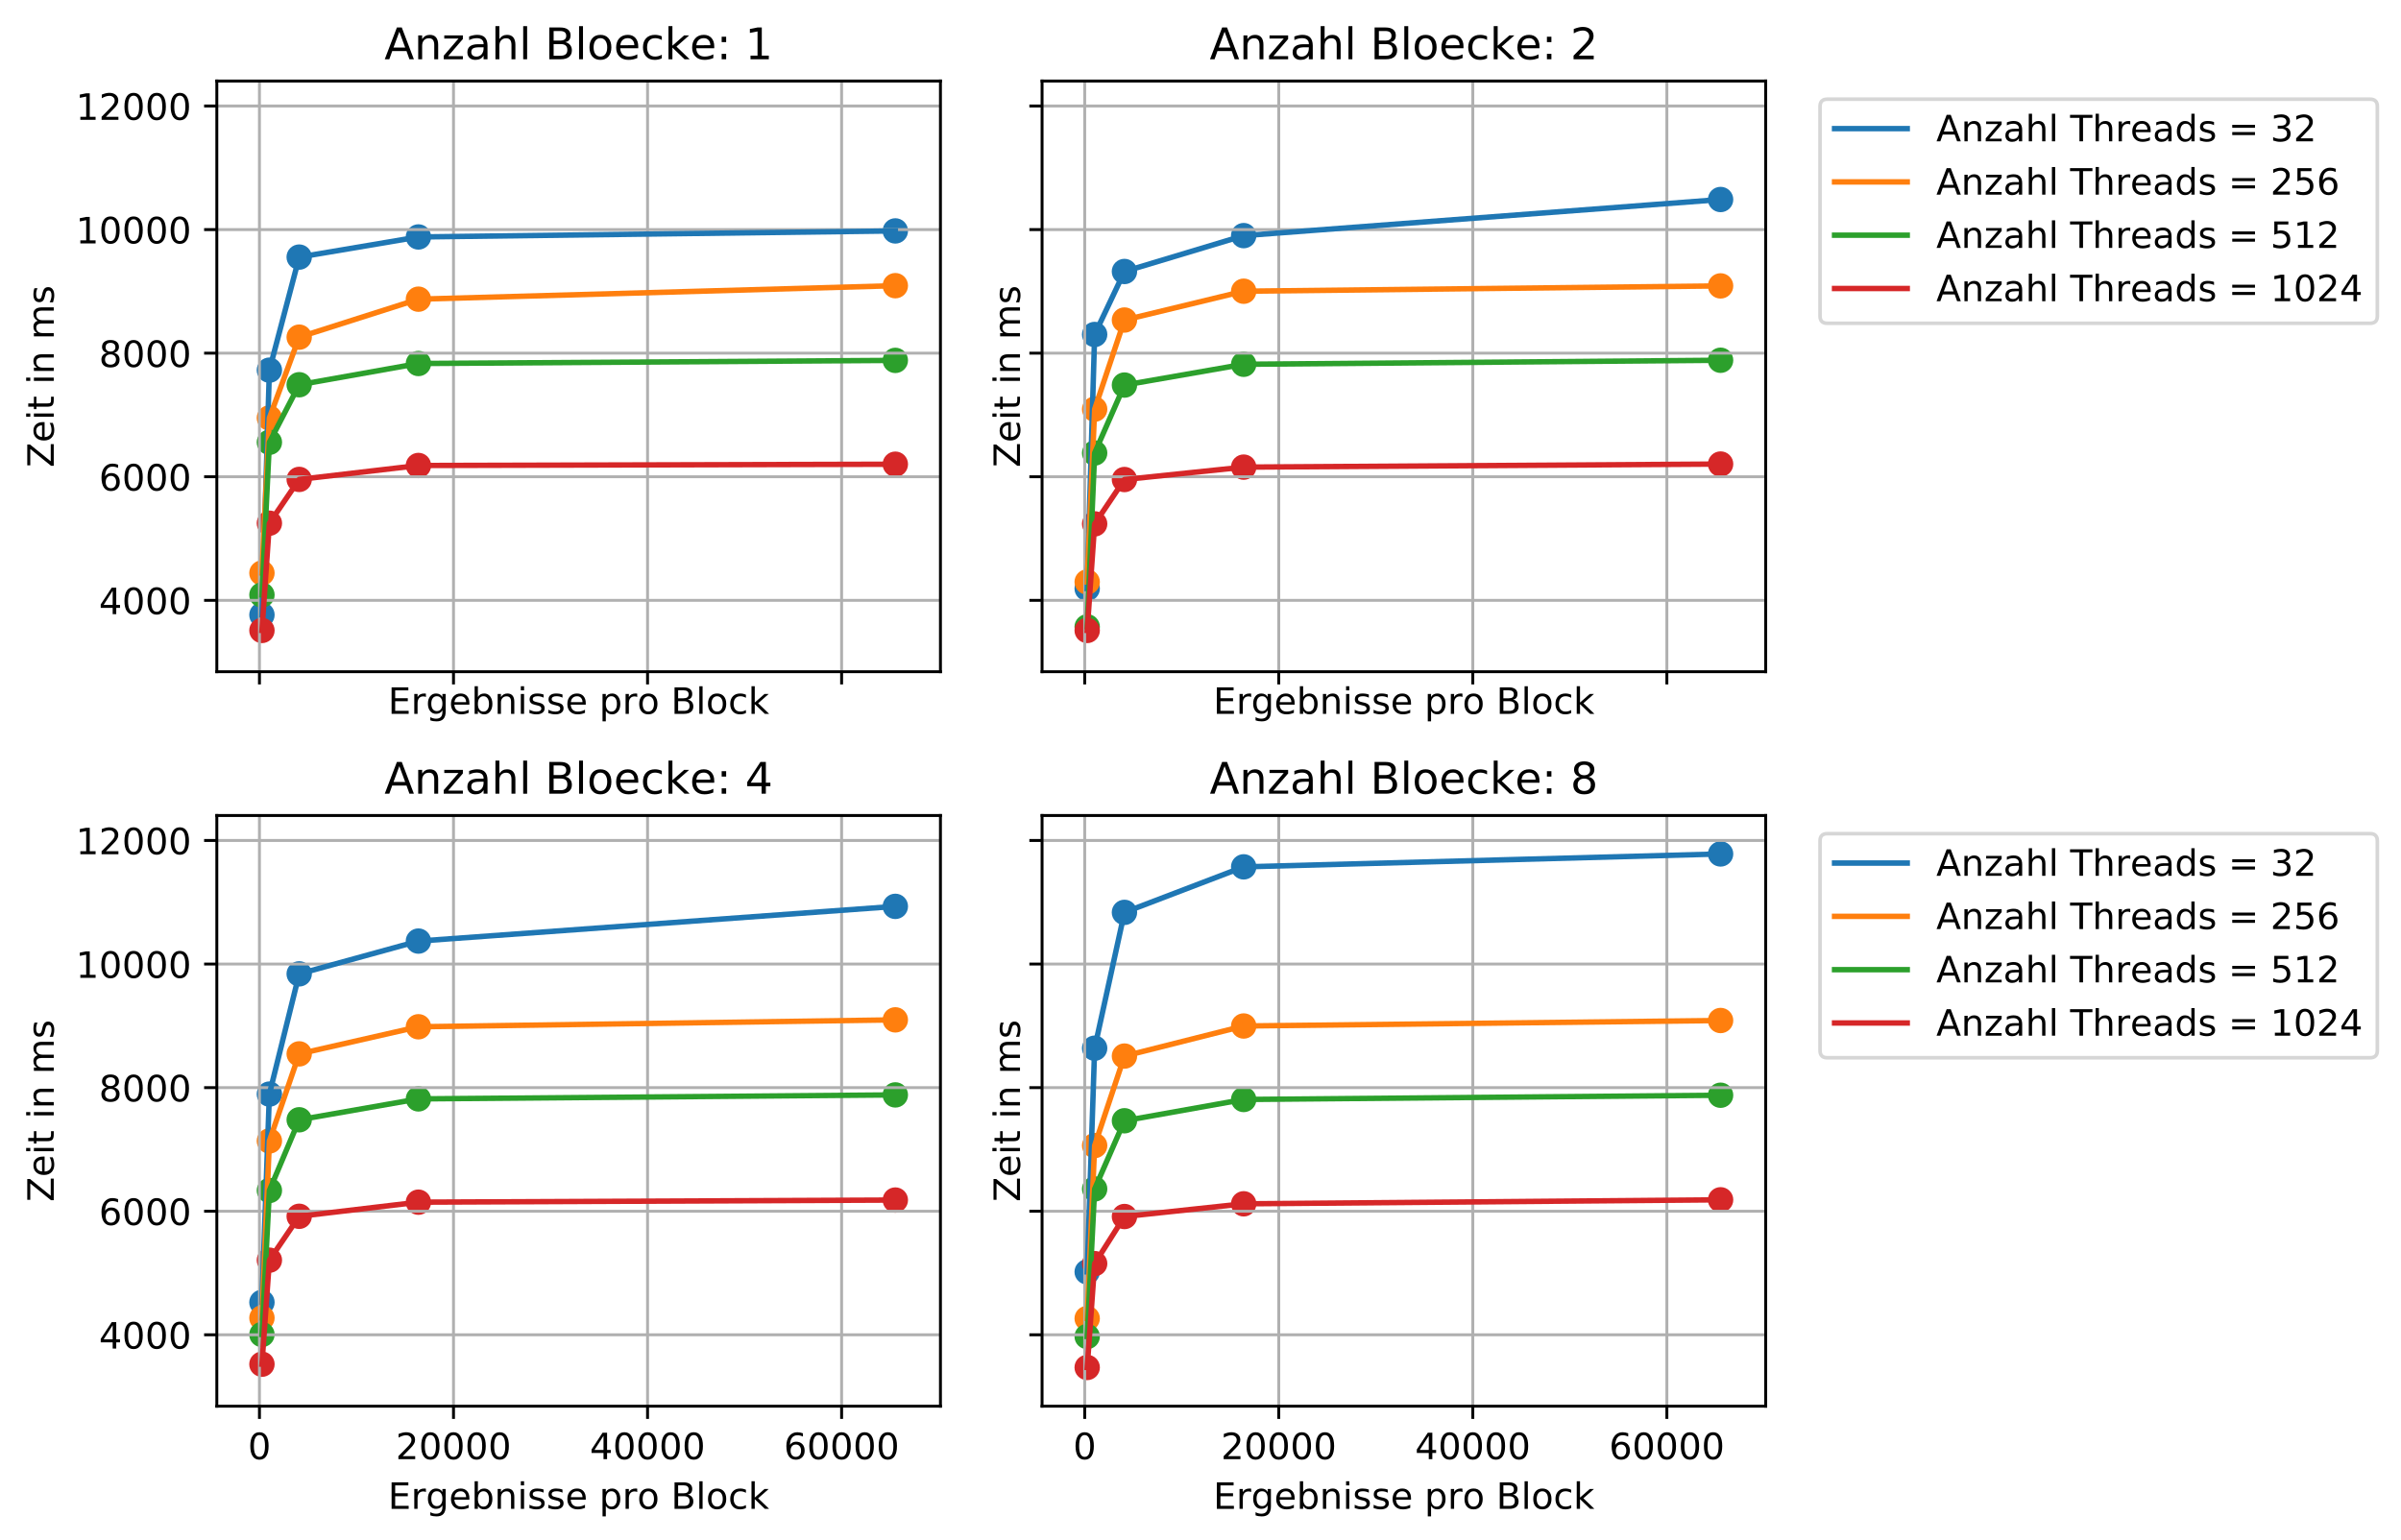 <?xml version="1.0" encoding="utf-8" standalone="no"?>
<!DOCTYPE svg PUBLIC "-//W3C//DTD SVG 1.1//EN"
  "http://www.w3.org/Graphics/SVG/1.1/DTD/svg11.dtd">
<!-- Created with matplotlib (http://matplotlib.org/) -->
<svg height="424pt" version="1.1" viewBox="0 0 661 424" width="661pt" xmlns="http://www.w3.org/2000/svg" xmlns:xlink="http://www.w3.org/1999/xlink">
 <defs>
  <style type="text/css">
*{stroke-linecap:butt;stroke-linejoin:round;}
  </style>
 </defs>
 <g id="figure_1">
  <g id="patch_1">
   <path d="M 0 424.8 
L 661.687 424.8 
L 661.687 0 
L 0 0 
z
" style="fill:#ffffff;"/>
  </g>
  <g id="axes_1">
   <g id="patch_2">
    <path d="M 59.691 184.983 
L 258.906 184.983 
L 258.906 22.318 
L 59.691 22.318 
z
" style="fill:#ffffff;"/>
   </g>
   <g id="PathCollection_1">
    <defs>
     <path d="M 0 3 
C 0.796 3 1.559 2.684 2.121 2.121 
C 2.684 1.559 3 0.796 3 0 
C 3 -0.796 2.684 -1.559 2.121 -2.121 
C 1.559 -2.684 0.796 -3 0 -3 
C -0.796 -3 -1.559 -2.684 -2.121 -2.121 
C -2.684 -1.559 -3 -0.796 -3 0 
C -3 0.796 -2.684 1.559 -2.121 2.121 
C -1.559 2.684 -0.796 3 0 3 
z
" id="mf1bf7a8996" style="stroke:#1f77b4;"/>
    </defs>
    <g clip-path="url(#p17fb78faf4)">
     <use style="fill:#1f77b4;stroke:#1f77b4;" x="72.112" xlink:href="#mf1bf7a8996" y="169.332"/>
     <use style="fill:#1f77b4;stroke:#1f77b4;" x="74.163" xlink:href="#mf1bf7a8996" y="101.936"/>
     <use style="fill:#1f77b4;stroke:#1f77b4;" x="82.369" xlink:href="#mf1bf7a8996" y="70.802"/>
     <use style="fill:#1f77b4;stroke:#1f77b4;" x="115.192" xlink:href="#mf1bf7a8996" y="65.257"/>
     <use style="fill:#1f77b4;stroke:#1f77b4;" x="246.485" xlink:href="#mf1bf7a8996" y="63.592"/>
    </g>
   </g>
   <g id="PathCollection_2">
    <defs>
     <path d="M 0 3 
C 0.796 3 1.559 2.684 2.121 2.121 
C 2.684 1.559 3 0.796 3 0 
C 3 -0.796 2.684 -1.559 2.121 -2.121 
C 1.559 -2.684 0.796 -3 0 -3 
C -0.796 -3 -1.559 -2.684 -2.121 -2.121 
C -2.684 -1.559 -3 -0.796 -3 0 
C -3 0.796 -2.684 1.559 -2.121 2.121 
C -1.559 2.684 -0.796 3 0 3 
z
" id="m6a6166a878" style="stroke:#ff7f0e;"/>
    </defs>
    <g clip-path="url(#p17fb78faf4)">
     <use style="fill:#ff7f0e;stroke:#ff7f0e;" x="72.112" xlink:href="#m6a6166a878" y="157.809"/>
     <use style="fill:#ff7f0e;stroke:#ff7f0e;" x="74.163" xlink:href="#m6a6166a878" y="115.095"/>
     <use style="fill:#ff7f0e;stroke:#ff7f0e;" x="82.369" xlink:href="#m6a6166a878" y="92.848"/>
     <use style="fill:#ff7f0e;stroke:#ff7f0e;" x="115.192" xlink:href="#m6a6166a878" y="82.389"/>
     <use style="fill:#ff7f0e;stroke:#ff7f0e;" x="246.485" xlink:href="#m6a6166a878" y="78.673"/>
    </g>
   </g>
   <g id="PathCollection_3">
    <defs>
     <path d="M 0 3 
C 0.796 3 1.559 2.684 2.121 2.121 
C 2.684 1.559 3 0.796 3 0 
C 3 -0.796 2.684 -1.559 2.121 -2.121 
C 1.559 -2.684 0.796 -3 0 -3 
C -0.796 -3 -1.559 -2.684 -2.121 -2.121 
C -2.684 -1.559 -3 -0.796 -3 0 
C -3 0.796 -2.684 1.559 -2.121 2.121 
C -1.559 2.684 -0.796 3 0 3 
z
" id="m35b119e03f" style="stroke:#2ca02c;"/>
    </defs>
    <g clip-path="url(#p17fb78faf4)">
     <use style="fill:#2ca02c;stroke:#2ca02c;" x="72.112" xlink:href="#m35b119e03f" y="163.837"/>
     <use style="fill:#2ca02c;stroke:#2ca02c;" x="74.163" xlink:href="#m35b119e03f" y="121.8"/>
     <use style="fill:#2ca02c;stroke:#2ca02c;" x="82.369" xlink:href="#m35b119e03f" y="105.952"/>
     <use style="fill:#2ca02c;stroke:#2ca02c;" x="115.192" xlink:href="#m35b119e03f" y="100.104"/>
     <use style="fill:#2ca02c;stroke:#2ca02c;" x="246.485" xlink:href="#m35b119e03f" y="99.246"/>
    </g>
   </g>
   <g id="PathCollection_4">
    <defs>
     <path d="M 0 3 
C 0.796 3 1.559 2.684 2.121 2.121 
C 2.684 1.559 3 0.796 3 0 
C 3 -0.796 2.684 -1.559 2.121 -2.121 
C 1.559 -2.684 0.796 -3 0 -3 
C -0.796 -3 -1.559 -2.684 -2.121 -2.121 
C -2.684 -1.559 -3 -0.796 -3 0 
C -3 0.796 -2.684 1.559 -2.121 2.121 
C -1.559 2.684 -0.796 3 0 3 
z
" id="m5bd38b7c22" style="stroke:#d62728;"/>
    </defs>
    <g clip-path="url(#p17fb78faf4)">
     <use style="fill:#d62728;stroke:#d62728;" x="72.112" xlink:href="#m5bd38b7c22" y="173.621"/>
     <use style="fill:#d62728;stroke:#d62728;" x="74.163" xlink:href="#m5bd38b7c22" y="144.085"/>
     <use style="fill:#d62728;stroke:#d62728;" x="82.369" xlink:href="#m5bd38b7c22" y="132.024"/>
     <use style="fill:#d62728;stroke:#d62728;" x="115.192" xlink:href="#m5bd38b7c22" y="128.189"/>
     <use style="fill:#d62728;stroke:#d62728;" x="246.485" xlink:href="#m5bd38b7c22" y="127.839"/>
    </g>
   </g>
   <g id="matplotlib.axis_1">
    <g id="xtick_1">
     <g id="line2d_1">
      <path clip-path="url(#p17fb78faf4)" d="M 71.428 184.983 
L 71.428 22.318 
" style="fill:none;stroke:#b0b0b0;stroke-linecap:square;stroke-width:0.8;"/>
     </g>
     <g id="line2d_2">
      <defs>
       <path d="M 0 0 
L 0 3.5 
" id="mead9965e94" style="stroke:#000000;stroke-width:0.8;"/>
      </defs>
      <g>
       <use style="stroke:#000000;stroke-width:0.8;" x="71.428" xlink:href="#mead9965e94" y="184.983"/>
      </g>
     </g>
    </g>
    <g id="xtick_2">
     <g id="line2d_3">
      <path clip-path="url(#p17fb78faf4)" d="M 124.851 184.983 
L 124.851 22.318 
" style="fill:none;stroke:#b0b0b0;stroke-linecap:square;stroke-width:0.8;"/>
     </g>
     <g id="line2d_4">
      <g>
       <use style="stroke:#000000;stroke-width:0.8;" x="124.851" xlink:href="#mead9965e94" y="184.983"/>
      </g>
     </g>
    </g>
    <g id="xtick_3">
     <g id="line2d_5">
      <path clip-path="url(#p17fb78faf4)" d="M 178.274 184.983 
L 178.274 22.318 
" style="fill:none;stroke:#b0b0b0;stroke-linecap:square;stroke-width:0.8;"/>
     </g>
     <g id="line2d_6">
      <g>
       <use style="stroke:#000000;stroke-width:0.8;" x="178.274" xlink:href="#mead9965e94" y="184.983"/>
      </g>
     </g>
    </g>
    <g id="xtick_4">
     <g id="line2d_7">
      <path clip-path="url(#p17fb78faf4)" d="M 231.697 184.983 
L 231.697 22.318 
" style="fill:none;stroke:#b0b0b0;stroke-linecap:square;stroke-width:0.8;"/>
     </g>
     <g id="line2d_8">
      <g>
       <use style="stroke:#000000;stroke-width:0.8;" x="231.697" xlink:href="#mead9965e94" y="184.983"/>
      </g>
     </g>
    </g>
    <g id="text_1">
     <!-- Ergebnisse pro Block -->
     <defs>
      <path d="M 9.812 72.906 
L 55.906 72.906 
L 55.906 64.594 
L 19.672 64.594 
L 19.672 43.016 
L 54.391 43.016 
L 54.391 34.719 
L 19.672 34.719 
L 19.672 8.297 
L 56.781 8.297 
L 56.781 0 
L 9.812 0 
z
" id="DejaVuSans-45"/>
      <path d="M 41.109 46.297 
Q 39.594 47.172 37.812 47.578 
Q 36.031 48 33.891 48 
Q 26.266 48 22.188 43.047 
Q 18.109 38.094 18.109 28.812 
L 18.109 0 
L 9.078 0 
L 9.078 54.688 
L 18.109 54.688 
L 18.109 46.188 
Q 20.953 51.172 25.484 53.578 
Q 30.031 56 36.531 56 
Q 37.453 56 38.578 55.875 
Q 39.703 55.766 41.062 55.516 
z
" id="DejaVuSans-72"/>
      <path d="M 45.406 27.984 
Q 45.406 37.75 41.375 43.109 
Q 37.359 48.484 30.078 48.484 
Q 22.859 48.484 18.828 43.109 
Q 14.797 37.75 14.797 27.984 
Q 14.797 18.266 18.828 12.891 
Q 22.859 7.516 30.078 7.516 
Q 37.359 7.516 41.375 12.891 
Q 45.406 18.266 45.406 27.984 
z
M 54.391 6.781 
Q 54.391 -7.172 48.188 -13.984 
Q 42 -20.797 29.203 -20.797 
Q 24.469 -20.797 20.266 -20.094 
Q 16.062 -19.391 12.109 -17.922 
L 12.109 -9.188 
Q 16.062 -11.328 19.922 -12.344 
Q 23.781 -13.375 27.781 -13.375 
Q 36.625 -13.375 41.016 -8.766 
Q 45.406 -4.156 45.406 5.172 
L 45.406 9.625 
Q 42.625 4.781 38.281 2.391 
Q 33.938 0 27.875 0 
Q 17.828 0 11.672 7.656 
Q 5.516 15.328 5.516 27.984 
Q 5.516 40.672 11.672 48.328 
Q 17.828 56 27.875 56 
Q 33.938 56 38.281 53.609 
Q 42.625 51.219 45.406 46.391 
L 45.406 54.688 
L 54.391 54.688 
z
" id="DejaVuSans-67"/>
      <path d="M 56.203 29.594 
L 56.203 25.203 
L 14.891 25.203 
Q 15.484 15.922 20.484 11.062 
Q 25.484 6.203 34.422 6.203 
Q 39.594 6.203 44.453 7.469 
Q 49.312 8.734 54.109 11.281 
L 54.109 2.781 
Q 49.266 0.734 44.188 -0.344 
Q 39.109 -1.422 33.891 -1.422 
Q 20.797 -1.422 13.156 6.188 
Q 5.516 13.812 5.516 26.812 
Q 5.516 40.234 12.766 48.109 
Q 20.016 56 32.328 56 
Q 43.359 56 49.781 48.891 
Q 56.203 41.797 56.203 29.594 
z
M 47.219 32.234 
Q 47.125 39.594 43.094 43.984 
Q 39.062 48.391 32.422 48.391 
Q 24.906 48.391 20.391 44.141 
Q 15.875 39.891 15.188 32.172 
z
" id="DejaVuSans-65"/>
      <path d="M 48.688 27.297 
Q 48.688 37.203 44.609 42.844 
Q 40.531 48.484 33.406 48.484 
Q 26.266 48.484 22.188 42.844 
Q 18.109 37.203 18.109 27.297 
Q 18.109 17.391 22.188 11.75 
Q 26.266 6.109 33.406 6.109 
Q 40.531 6.109 44.609 11.75 
Q 48.688 17.391 48.688 27.297 
z
M 18.109 46.391 
Q 20.953 51.266 25.266 53.625 
Q 29.594 56 35.594 56 
Q 45.562 56 51.781 48.094 
Q 58.016 40.188 58.016 27.297 
Q 58.016 14.406 51.781 6.484 
Q 45.562 -1.422 35.594 -1.422 
Q 29.594 -1.422 25.266 0.953 
Q 20.953 3.328 18.109 8.203 
L 18.109 0 
L 9.078 0 
L 9.078 75.984 
L 18.109 75.984 
z
" id="DejaVuSans-62"/>
      <path d="M 54.891 33.016 
L 54.891 0 
L 45.906 0 
L 45.906 32.719 
Q 45.906 40.484 42.875 44.328 
Q 39.844 48.188 33.797 48.188 
Q 26.516 48.188 22.312 43.547 
Q 18.109 38.922 18.109 30.906 
L 18.109 0 
L 9.078 0 
L 9.078 54.688 
L 18.109 54.688 
L 18.109 46.188 
Q 21.344 51.125 25.703 53.562 
Q 30.078 56 35.797 56 
Q 45.219 56 50.047 50.172 
Q 54.891 44.344 54.891 33.016 
z
" id="DejaVuSans-6e"/>
      <path d="M 9.422 54.688 
L 18.406 54.688 
L 18.406 0 
L 9.422 0 
z
M 9.422 75.984 
L 18.406 75.984 
L 18.406 64.594 
L 9.422 64.594 
z
" id="DejaVuSans-69"/>
      <path d="M 44.281 53.078 
L 44.281 44.578 
Q 40.484 46.531 36.375 47.5 
Q 32.281 48.484 27.875 48.484 
Q 21.188 48.484 17.844 46.438 
Q 14.5 44.391 14.5 40.281 
Q 14.5 37.156 16.891 35.375 
Q 19.281 33.594 26.516 31.984 
L 29.594 31.297 
Q 39.156 29.25 43.188 25.516 
Q 47.219 21.781 47.219 15.094 
Q 47.219 7.469 41.188 3.016 
Q 35.156 -1.422 24.609 -1.422 
Q 20.219 -1.422 15.453 -0.562 
Q 10.688 0.297 5.422 2 
L 5.422 11.281 
Q 10.406 8.688 15.234 7.391 
Q 20.062 6.109 24.812 6.109 
Q 31.156 6.109 34.562 8.281 
Q 37.984 10.453 37.984 14.406 
Q 37.984 18.062 35.516 20.016 
Q 33.062 21.969 24.703 23.781 
L 21.578 24.516 
Q 13.234 26.266 9.516 29.906 
Q 5.812 33.547 5.812 39.891 
Q 5.812 47.609 11.281 51.797 
Q 16.75 56 26.812 56 
Q 31.781 56 36.172 55.266 
Q 40.578 54.547 44.281 53.078 
z
" id="DejaVuSans-73"/>
      <path id="DejaVuSans-20"/>
      <path d="M 18.109 8.203 
L 18.109 -20.797 
L 9.078 -20.797 
L 9.078 54.688 
L 18.109 54.688 
L 18.109 46.391 
Q 20.953 51.266 25.266 53.625 
Q 29.594 56 35.594 56 
Q 45.562 56 51.781 48.094 
Q 58.016 40.188 58.016 27.297 
Q 58.016 14.406 51.781 6.484 
Q 45.562 -1.422 35.594 -1.422 
Q 29.594 -1.422 25.266 0.953 
Q 20.953 3.328 18.109 8.203 
z
M 48.688 27.297 
Q 48.688 37.203 44.609 42.844 
Q 40.531 48.484 33.406 48.484 
Q 26.266 48.484 22.188 42.844 
Q 18.109 37.203 18.109 27.297 
Q 18.109 17.391 22.188 11.75 
Q 26.266 6.109 33.406 6.109 
Q 40.531 6.109 44.609 11.75 
Q 48.688 17.391 48.688 27.297 
z
" id="DejaVuSans-70"/>
      <path d="M 30.609 48.391 
Q 23.391 48.391 19.188 42.75 
Q 14.984 37.109 14.984 27.297 
Q 14.984 17.484 19.156 11.844 
Q 23.344 6.203 30.609 6.203 
Q 37.797 6.203 41.984 11.859 
Q 46.188 17.531 46.188 27.297 
Q 46.188 37.016 41.984 42.703 
Q 37.797 48.391 30.609 48.391 
z
M 30.609 56 
Q 42.328 56 49.016 48.375 
Q 55.719 40.766 55.719 27.297 
Q 55.719 13.875 49.016 6.219 
Q 42.328 -1.422 30.609 -1.422 
Q 18.844 -1.422 12.172 6.219 
Q 5.516 13.875 5.516 27.297 
Q 5.516 40.766 12.172 48.375 
Q 18.844 56 30.609 56 
z
" id="DejaVuSans-6f"/>
      <path d="M 19.672 34.812 
L 19.672 8.109 
L 35.5 8.109 
Q 43.453 8.109 47.281 11.406 
Q 51.125 14.703 51.125 21.484 
Q 51.125 28.328 47.281 31.562 
Q 43.453 34.812 35.5 34.812 
z
M 19.672 64.797 
L 19.672 42.828 
L 34.281 42.828 
Q 41.5 42.828 45.031 45.531 
Q 48.578 48.25 48.578 53.812 
Q 48.578 59.328 45.031 62.062 
Q 41.5 64.797 34.281 64.797 
z
M 9.812 72.906 
L 35.016 72.906 
Q 46.297 72.906 52.391 68.219 
Q 58.5 63.531 58.5 54.891 
Q 58.5 48.188 55.375 44.234 
Q 52.25 40.281 46.188 39.312 
Q 53.469 37.75 57.5 32.781 
Q 61.531 27.828 61.531 20.406 
Q 61.531 10.641 54.891 5.312 
Q 48.25 0 35.984 0 
L 9.812 0 
z
" id="DejaVuSans-42"/>
      <path d="M 9.422 75.984 
L 18.406 75.984 
L 18.406 0 
L 9.422 0 
z
" id="DejaVuSans-6c"/>
      <path d="M 48.781 52.594 
L 48.781 44.188 
Q 44.969 46.297 41.141 47.344 
Q 37.312 48.391 33.406 48.391 
Q 24.656 48.391 19.812 42.844 
Q 14.984 37.312 14.984 27.297 
Q 14.984 17.281 19.812 11.734 
Q 24.656 6.203 33.406 6.203 
Q 37.312 6.203 41.141 7.25 
Q 44.969 8.297 48.781 10.406 
L 48.781 2.094 
Q 45.016 0.344 40.984 -0.531 
Q 36.969 -1.422 32.422 -1.422 
Q 20.062 -1.422 12.781 6.344 
Q 5.516 14.109 5.516 27.297 
Q 5.516 40.672 12.859 48.328 
Q 20.219 56 33.016 56 
Q 37.156 56 41.109 55.141 
Q 45.062 54.297 48.781 52.594 
z
" id="DejaVuSans-63"/>
      <path d="M 9.078 75.984 
L 18.109 75.984 
L 18.109 31.109 
L 44.922 54.688 
L 56.391 54.688 
L 27.391 29.109 
L 57.625 0 
L 45.906 0 
L 18.109 26.703 
L 18.109 0 
L 9.078 0 
z
" id="DejaVuSans-6b"/>
     </defs>
     <g transform="translate(106.827 196.581)scale(0.1 -0.1)">
      <use xlink:href="#DejaVuSans-45"/>
      <use x="63.184" xlink:href="#DejaVuSans-72"/>
      <use x="104.281" xlink:href="#DejaVuSans-67"/>
      <use x="167.758" xlink:href="#DejaVuSans-65"/>
      <use x="229.281" xlink:href="#DejaVuSans-62"/>
      <use x="292.758" xlink:href="#DejaVuSans-6e"/>
      <use x="356.137" xlink:href="#DejaVuSans-69"/>
      <use x="383.92" xlink:href="#DejaVuSans-73"/>
      <use x="436.02" xlink:href="#DejaVuSans-73"/>
      <use x="488.119" xlink:href="#DejaVuSans-65"/>
      <use x="549.643" xlink:href="#DejaVuSans-20"/>
      <use x="581.43" xlink:href="#DejaVuSans-70"/>
      <use x="644.906" xlink:href="#DejaVuSans-72"/>
      <use x="685.988" xlink:href="#DejaVuSans-6f"/>
      <use x="747.17" xlink:href="#DejaVuSans-20"/>
      <use x="778.957" xlink:href="#DejaVuSans-42"/>
      <use x="847.561" xlink:href="#DejaVuSans-6c"/>
      <use x="875.344" xlink:href="#DejaVuSans-6f"/>
      <use x="936.525" xlink:href="#DejaVuSans-63"/>
      <use x="991.506" xlink:href="#DejaVuSans-6b"/>
     </g>
    </g>
   </g>
   <g id="matplotlib.axis_2">
    <g id="ytick_1">
     <g id="line2d_9">
      <path clip-path="url(#p17fb78faf4)" d="M 59.691 165.325 
L 258.906 165.325 
" style="fill:none;stroke:#b0b0b0;stroke-linecap:square;stroke-width:0.8;"/>
     </g>
     <g id="line2d_10">
      <defs>
       <path d="M 0 0 
L -3.5 0 
" id="m39381540b6" style="stroke:#000000;stroke-width:0.8;"/>
      </defs>
      <g>
       <use style="stroke:#000000;stroke-width:0.8;" x="59.691" xlink:href="#m39381540b6" y="165.325"/>
      </g>
     </g>
     <g id="text_2">
      <!-- 4000 -->
      <defs>
       <path d="M 37.797 64.312 
L 12.891 25.391 
L 37.797 25.391 
z
M 35.203 72.906 
L 47.609 72.906 
L 47.609 25.391 
L 58.016 25.391 
L 58.016 17.188 
L 47.609 17.188 
L 47.609 0 
L 37.797 0 
L 37.797 17.188 
L 4.891 17.188 
L 4.891 26.703 
z
" id="DejaVuSans-34"/>
       <path d="M 31.781 66.406 
Q 24.172 66.406 20.328 58.906 
Q 16.5 51.422 16.5 36.375 
Q 16.5 21.391 20.328 13.891 
Q 24.172 6.391 31.781 6.391 
Q 39.453 6.391 43.281 13.891 
Q 47.125 21.391 47.125 36.375 
Q 47.125 51.422 43.281 58.906 
Q 39.453 66.406 31.781 66.406 
z
M 31.781 74.219 
Q 44.047 74.219 50.516 64.516 
Q 56.984 54.828 56.984 36.375 
Q 56.984 17.969 50.516 8.266 
Q 44.047 -1.422 31.781 -1.422 
Q 19.531 -1.422 13.062 8.266 
Q 6.594 17.969 6.594 36.375 
Q 6.594 54.828 13.062 64.516 
Q 19.531 74.219 31.781 74.219 
z
" id="DejaVuSans-30"/>
      </defs>
      <g transform="translate(27.241 169.125)scale(0.1 -0.1)">
       <use xlink:href="#DejaVuSans-34"/>
       <use x="63.623" xlink:href="#DejaVuSans-30"/>
       <use x="127.246" xlink:href="#DejaVuSans-30"/>
       <use x="190.869" xlink:href="#DejaVuSans-30"/>
      </g>
     </g>
    </g>
    <g id="ytick_2">
     <g id="line2d_11">
      <path clip-path="url(#p17fb78faf4)" d="M 59.691 131.292 
L 258.906 131.292 
" style="fill:none;stroke:#b0b0b0;stroke-linecap:square;stroke-width:0.8;"/>
     </g>
     <g id="line2d_12">
      <g>
       <use style="stroke:#000000;stroke-width:0.8;" x="59.691" xlink:href="#m39381540b6" y="131.292"/>
      </g>
     </g>
     <g id="text_3">
      <!-- 6000 -->
      <defs>
       <path d="M 33.016 40.375 
Q 26.375 40.375 22.484 35.828 
Q 18.609 31.297 18.609 23.391 
Q 18.609 15.531 22.484 10.953 
Q 26.375 6.391 33.016 6.391 
Q 39.656 6.391 43.531 10.953 
Q 47.406 15.531 47.406 23.391 
Q 47.406 31.297 43.531 35.828 
Q 39.656 40.375 33.016 40.375 
z
M 52.594 71.297 
L 52.594 62.312 
Q 48.875 64.062 45.094 64.984 
Q 41.312 65.922 37.594 65.922 
Q 27.828 65.922 22.672 59.328 
Q 17.531 52.734 16.797 39.406 
Q 19.672 43.656 24.016 45.922 
Q 28.375 48.188 33.594 48.188 
Q 44.578 48.188 50.953 41.516 
Q 57.328 34.859 57.328 23.391 
Q 57.328 12.156 50.688 5.359 
Q 44.047 -1.422 33.016 -1.422 
Q 20.359 -1.422 13.672 8.266 
Q 6.984 17.969 6.984 36.375 
Q 6.984 53.656 15.188 63.938 
Q 23.391 74.219 37.203 74.219 
Q 40.922 74.219 44.703 73.484 
Q 48.484 72.75 52.594 71.297 
z
" id="DejaVuSans-36"/>
      </defs>
      <g transform="translate(27.241 135.091)scale(0.1 -0.1)">
       <use xlink:href="#DejaVuSans-36"/>
       <use x="63.623" xlink:href="#DejaVuSans-30"/>
       <use x="127.246" xlink:href="#DejaVuSans-30"/>
       <use x="190.869" xlink:href="#DejaVuSans-30"/>
      </g>
     </g>
    </g>
    <g id="ytick_3">
     <g id="line2d_13">
      <path clip-path="url(#p17fb78faf4)" d="M 59.691 97.259 
L 258.906 97.259 
" style="fill:none;stroke:#b0b0b0;stroke-linecap:square;stroke-width:0.8;"/>
     </g>
     <g id="line2d_14">
      <g>
       <use style="stroke:#000000;stroke-width:0.8;" x="59.691" xlink:href="#m39381540b6" y="97.259"/>
      </g>
     </g>
     <g id="text_4">
      <!-- 8000 -->
      <defs>
       <path d="M 31.781 34.625 
Q 24.75 34.625 20.719 30.859 
Q 16.703 27.094 16.703 20.516 
Q 16.703 13.922 20.719 10.156 
Q 24.75 6.391 31.781 6.391 
Q 38.812 6.391 42.859 10.172 
Q 46.922 13.969 46.922 20.516 
Q 46.922 27.094 42.891 30.859 
Q 38.875 34.625 31.781 34.625 
z
M 21.922 38.812 
Q 15.578 40.375 12.031 44.719 
Q 8.5 49.078 8.5 55.328 
Q 8.5 64.062 14.719 69.141 
Q 20.953 74.219 31.781 74.219 
Q 42.672 74.219 48.875 69.141 
Q 55.078 64.062 55.078 55.328 
Q 55.078 49.078 51.531 44.719 
Q 48 40.375 41.703 38.812 
Q 48.828 37.156 52.797 32.312 
Q 56.781 27.484 56.781 20.516 
Q 56.781 9.906 50.312 4.234 
Q 43.844 -1.422 31.781 -1.422 
Q 19.734 -1.422 13.25 4.234 
Q 6.781 9.906 6.781 20.516 
Q 6.781 27.484 10.781 32.312 
Q 14.797 37.156 21.922 38.812 
z
M 18.312 54.391 
Q 18.312 48.734 21.844 45.562 
Q 25.391 42.391 31.781 42.391 
Q 38.141 42.391 41.719 45.562 
Q 45.312 48.734 45.312 54.391 
Q 45.312 60.062 41.719 63.234 
Q 38.141 66.406 31.781 66.406 
Q 25.391 66.406 21.844 63.234 
Q 18.312 60.062 18.312 54.391 
z
" id="DejaVuSans-38"/>
      </defs>
      <g transform="translate(27.241 101.058)scale(0.1 -0.1)">
       <use xlink:href="#DejaVuSans-38"/>
       <use x="63.623" xlink:href="#DejaVuSans-30"/>
       <use x="127.246" xlink:href="#DejaVuSans-30"/>
       <use x="190.869" xlink:href="#DejaVuSans-30"/>
      </g>
     </g>
    </g>
    <g id="ytick_4">
     <g id="line2d_15">
      <path clip-path="url(#p17fb78faf4)" d="M 59.691 63.225 
L 258.906 63.225 
" style="fill:none;stroke:#b0b0b0;stroke-linecap:square;stroke-width:0.8;"/>
     </g>
     <g id="line2d_16">
      <g>
       <use style="stroke:#000000;stroke-width:0.8;" x="59.691" xlink:href="#m39381540b6" y="63.225"/>
      </g>
     </g>
     <g id="text_5">
      <!-- 10000 -->
      <defs>
       <path d="M 12.406 8.297 
L 28.516 8.297 
L 28.516 63.922 
L 10.984 60.406 
L 10.984 69.391 
L 28.422 72.906 
L 38.281 72.906 
L 38.281 8.297 
L 54.391 8.297 
L 54.391 0 
L 12.406 0 
z
" id="DejaVuSans-31"/>
      </defs>
      <g transform="translate(20.878 67.025)scale(0.1 -0.1)">
       <use xlink:href="#DejaVuSans-31"/>
       <use x="63.623" xlink:href="#DejaVuSans-30"/>
       <use x="127.246" xlink:href="#DejaVuSans-30"/>
       <use x="190.869" xlink:href="#DejaVuSans-30"/>
       <use x="254.492" xlink:href="#DejaVuSans-30"/>
      </g>
     </g>
    </g>
    <g id="ytick_5">
     <g id="line2d_17">
      <path clip-path="url(#p17fb78faf4)" d="M 59.691 29.192 
L 258.906 29.192 
" style="fill:none;stroke:#b0b0b0;stroke-linecap:square;stroke-width:0.8;"/>
     </g>
     <g id="line2d_18">
      <g>
       <use style="stroke:#000000;stroke-width:0.8;" x="59.691" xlink:href="#m39381540b6" y="29.192"/>
      </g>
     </g>
     <g id="text_6">
      <!-- 12000 -->
      <defs>
       <path d="M 19.188 8.297 
L 53.609 8.297 
L 53.609 0 
L 7.328 0 
L 7.328 8.297 
Q 12.938 14.109 22.625 23.891 
Q 32.328 33.688 34.812 36.531 
Q 39.547 41.844 41.422 45.531 
Q 43.312 49.219 43.312 52.781 
Q 43.312 58.594 39.234 62.25 
Q 35.156 65.922 28.609 65.922 
Q 23.969 65.922 18.812 64.312 
Q 13.672 62.703 7.812 59.422 
L 7.812 69.391 
Q 13.766 71.781 18.938 73 
Q 24.125 74.219 28.422 74.219 
Q 39.75 74.219 46.484 68.547 
Q 53.219 62.891 53.219 53.422 
Q 53.219 48.922 51.531 44.891 
Q 49.859 40.875 45.406 35.406 
Q 44.188 33.984 37.641 27.219 
Q 31.109 20.453 19.188 8.297 
z
" id="DejaVuSans-32"/>
      </defs>
      <g transform="translate(20.878 32.991)scale(0.1 -0.1)">
       <use xlink:href="#DejaVuSans-31"/>
       <use x="63.623" xlink:href="#DejaVuSans-32"/>
       <use x="127.246" xlink:href="#DejaVuSans-30"/>
       <use x="190.869" xlink:href="#DejaVuSans-30"/>
       <use x="254.492" xlink:href="#DejaVuSans-30"/>
      </g>
     </g>
    </g>
    <g id="text_7">
     <!-- Zeit in ms -->
     <defs>
      <path d="M 5.609 72.906 
L 62.891 72.906 
L 62.891 65.375 
L 16.797 8.297 
L 64.016 8.297 
L 64.016 0 
L 4.5 0 
L 4.5 7.516 
L 50.594 64.594 
L 5.609 64.594 
z
" id="DejaVuSans-5a"/>
      <path d="M 18.312 70.219 
L 18.312 54.688 
L 36.812 54.688 
L 36.812 47.703 
L 18.312 47.703 
L 18.312 18.016 
Q 18.312 11.328 20.141 9.422 
Q 21.969 7.516 27.594 7.516 
L 36.812 7.516 
L 36.812 0 
L 27.594 0 
Q 17.188 0 13.234 3.875 
Q 9.281 7.766 9.281 18.016 
L 9.281 47.703 
L 2.688 47.703 
L 2.688 54.688 
L 9.281 54.688 
L 9.281 70.219 
z
" id="DejaVuSans-74"/>
      <path d="M 52 44.188 
Q 55.375 50.25 60.062 53.125 
Q 64.75 56 71.094 56 
Q 79.641 56 84.281 50.016 
Q 88.922 44.047 88.922 33.016 
L 88.922 0 
L 79.891 0 
L 79.891 32.719 
Q 79.891 40.578 77.094 44.375 
Q 74.312 48.188 68.609 48.188 
Q 61.625 48.188 57.562 43.547 
Q 53.516 38.922 53.516 30.906 
L 53.516 0 
L 44.484 0 
L 44.484 32.719 
Q 44.484 40.625 41.703 44.406 
Q 38.922 48.188 33.109 48.188 
Q 26.219 48.188 22.156 43.531 
Q 18.109 38.875 18.109 30.906 
L 18.109 0 
L 9.078 0 
L 9.078 54.688 
L 18.109 54.688 
L 18.109 46.188 
Q 21.188 51.219 25.484 53.609 
Q 29.781 56 35.688 56 
Q 41.656 56 45.828 52.969 
Q 50 49.953 52 44.188 
z
" id="DejaVuSans-6d"/>
     </defs>
     <g transform="translate(14.798 128.712)rotate(-90)scale(0.1 -0.1)">
      <use xlink:href="#DejaVuSans-5a"/>
      <use x="68.506" xlink:href="#DejaVuSans-65"/>
      <use x="130.029" xlink:href="#DejaVuSans-69"/>
      <use x="157.812" xlink:href="#DejaVuSans-74"/>
      <use x="197.021" xlink:href="#DejaVuSans-20"/>
      <use x="228.809" xlink:href="#DejaVuSans-69"/>
      <use x="256.592" xlink:href="#DejaVuSans-6e"/>
      <use x="319.971" xlink:href="#DejaVuSans-20"/>
      <use x="351.758" xlink:href="#DejaVuSans-6d"/>
      <use x="449.17" xlink:href="#DejaVuSans-73"/>
     </g>
    </g>
   </g>
   <g id="line2d_19">
    <path clip-path="url(#p17fb78faf4)" d="M 72.112 169.332 
L 74.163 101.936 
L 82.369 70.802 
L 115.192 65.257 
L 246.485 63.592 
" style="fill:none;stroke:#1f77b4;stroke-linecap:square;stroke-width:1.5;"/>
   </g>
   <g id="line2d_20">
    <path clip-path="url(#p17fb78faf4)" d="M 72.112 157.809 
L 74.163 115.095 
L 82.369 92.848 
L 115.192 82.389 
L 246.485 78.673 
" style="fill:none;stroke:#ff7f0e;stroke-linecap:square;stroke-width:1.5;"/>
   </g>
   <g id="line2d_21">
    <path clip-path="url(#p17fb78faf4)" d="M 72.112 163.837 
L 74.163 121.8 
L 82.369 105.952 
L 115.192 100.104 
L 246.485 99.246 
" style="fill:none;stroke:#2ca02c;stroke-linecap:square;stroke-width:1.5;"/>
   </g>
   <g id="line2d_22">
    <path clip-path="url(#p17fb78faf4)" d="M 72.112 173.621 
L 74.163 144.085 
L 82.369 132.024 
L 115.192 128.189 
L 246.485 127.839 
" style="fill:none;stroke:#d62728;stroke-linecap:square;stroke-width:1.5;"/>
   </g>
   <g id="patch_3">
    <path d="M 59.691 184.983 
L 59.691 22.318 
" style="fill:none;stroke:#000000;stroke-linecap:square;stroke-linejoin:miter;stroke-width:0.8;"/>
   </g>
   <g id="patch_4">
    <path d="M 258.906 184.983 
L 258.906 22.318 
" style="fill:none;stroke:#000000;stroke-linecap:square;stroke-linejoin:miter;stroke-width:0.8;"/>
   </g>
   <g id="patch_5">
    <path d="M 59.691 184.983 
L 258.906 184.983 
" style="fill:none;stroke:#000000;stroke-linecap:square;stroke-linejoin:miter;stroke-width:0.8;"/>
   </g>
   <g id="patch_6">
    <path d="M 59.691 22.318 
L 258.906 22.318 
" style="fill:none;stroke:#000000;stroke-linecap:square;stroke-linejoin:miter;stroke-width:0.8;"/>
   </g>
   <g id="text_8">
    <!-- Anzahl Bloecke: 1 -->
    <defs>
     <path d="M 34.188 63.188 
L 20.797 26.906 
L 47.609 26.906 
z
M 28.609 72.906 
L 39.797 72.906 
L 67.578 0 
L 57.328 0 
L 50.688 18.703 
L 17.828 18.703 
L 11.188 0 
L 0.781 0 
z
" id="DejaVuSans-41"/>
     <path d="M 5.516 54.688 
L 48.188 54.688 
L 48.188 46.484 
L 14.406 7.172 
L 48.188 7.172 
L 48.188 0 
L 4.297 0 
L 4.297 8.203 
L 38.094 47.516 
L 5.516 47.516 
z
" id="DejaVuSans-7a"/>
     <path d="M 34.281 27.484 
Q 23.391 27.484 19.188 25 
Q 14.984 22.516 14.984 16.5 
Q 14.984 11.719 18.141 8.906 
Q 21.297 6.109 26.703 6.109 
Q 34.188 6.109 38.703 11.406 
Q 43.219 16.703 43.219 25.484 
L 43.219 27.484 
z
M 52.203 31.203 
L 52.203 0 
L 43.219 0 
L 43.219 8.297 
Q 40.141 3.328 35.547 0.953 
Q 30.953 -1.422 24.312 -1.422 
Q 15.922 -1.422 10.953 3.297 
Q 6 8.016 6 15.922 
Q 6 25.141 12.172 29.828 
Q 18.359 34.516 30.609 34.516 
L 43.219 34.516 
L 43.219 35.406 
Q 43.219 41.609 39.141 45 
Q 35.062 48.391 27.688 48.391 
Q 23 48.391 18.547 47.266 
Q 14.109 46.141 10.016 43.891 
L 10.016 52.203 
Q 14.938 54.109 19.578 55.047 
Q 24.219 56 28.609 56 
Q 40.484 56 46.344 49.844 
Q 52.203 43.703 52.203 31.203 
z
" id="DejaVuSans-61"/>
     <path d="M 54.891 33.016 
L 54.891 0 
L 45.906 0 
L 45.906 32.719 
Q 45.906 40.484 42.875 44.328 
Q 39.844 48.188 33.797 48.188 
Q 26.516 48.188 22.312 43.547 
Q 18.109 38.922 18.109 30.906 
L 18.109 0 
L 9.078 0 
L 9.078 75.984 
L 18.109 75.984 
L 18.109 46.188 
Q 21.344 51.125 25.703 53.562 
Q 30.078 56 35.797 56 
Q 45.219 56 50.047 50.172 
Q 54.891 44.344 54.891 33.016 
z
" id="DejaVuSans-68"/>
     <path d="M 11.719 12.406 
L 22.016 12.406 
L 22.016 0 
L 11.719 0 
z
M 11.719 51.703 
L 22.016 51.703 
L 22.016 39.312 
L 11.719 39.312 
z
" id="DejaVuSans-3a"/>
    </defs>
    <g transform="translate(105.835 16.318)scale(0.12 -0.12)">
     <use xlink:href="#DejaVuSans-41"/>
     <use x="68.408" xlink:href="#DejaVuSans-6e"/>
     <use x="131.787" xlink:href="#DejaVuSans-7a"/>
     <use x="184.277" xlink:href="#DejaVuSans-61"/>
     <use x="245.557" xlink:href="#DejaVuSans-68"/>
     <use x="308.936" xlink:href="#DejaVuSans-6c"/>
     <use x="336.719" xlink:href="#DejaVuSans-20"/>
     <use x="368.506" xlink:href="#DejaVuSans-42"/>
     <use x="437.109" xlink:href="#DejaVuSans-6c"/>
     <use x="464.893" xlink:href="#DejaVuSans-6f"/>
     <use x="526.074" xlink:href="#DejaVuSans-65"/>
     <use x="587.598" xlink:href="#DejaVuSans-63"/>
     <use x="642.578" xlink:href="#DejaVuSans-6b"/>
     <use x="700.441" xlink:href="#DejaVuSans-65"/>
     <use x="761.965" xlink:href="#DejaVuSans-3a"/>
     <use x="795.656" xlink:href="#DejaVuSans-20"/>
     <use x="827.443" xlink:href="#DejaVuSans-31"/>
    </g>
   </g>
  </g>
  <g id="axes_2">
   <g id="patch_7">
    <path d="M 286.884 184.983 
L 486.1 184.983 
L 486.1 22.318 
L 286.884 22.318 
z
" style="fill:#ffffff;"/>
   </g>
   <g id="PathCollection_5">
    <g clip-path="url(#pd83434f5f7)">
     <use style="fill:#1f77b4;stroke:#1f77b4;" x="299.306" xlink:href="#mf1bf7a8996" y="162.081"/>
     <use style="fill:#1f77b4;stroke:#1f77b4;" x="301.357" xlink:href="#mf1bf7a8996" y="92.113"/>
     <use style="fill:#1f77b4;stroke:#1f77b4;" x="309.563" xlink:href="#mf1bf7a8996" y="74.766"/>
     <use style="fill:#1f77b4;stroke:#1f77b4;" x="342.386" xlink:href="#mf1bf7a8996" y="64.887"/>
     <use style="fill:#1f77b4;stroke:#1f77b4;" x="473.679" xlink:href="#mf1bf7a8996" y="54.942"/>
    </g>
   </g>
   <g id="PathCollection_6">
    <g clip-path="url(#pd83434f5f7)">
     <use style="fill:#ff7f0e;stroke:#ff7f0e;" x="299.306" xlink:href="#m6a6166a878" y="160.261"/>
     <use style="fill:#ff7f0e;stroke:#ff7f0e;" x="301.357" xlink:href="#m6a6166a878" y="112.685"/>
     <use style="fill:#ff7f0e;stroke:#ff7f0e;" x="309.563" xlink:href="#m6a6166a878" y="88.134"/>
     <use style="fill:#ff7f0e;stroke:#ff7f0e;" x="342.386" xlink:href="#m6a6166a878" y="80.198"/>
     <use style="fill:#ff7f0e;stroke:#ff7f0e;" x="473.679" xlink:href="#m6a6166a878" y="78.732"/>
    </g>
   </g>
   <g id="PathCollection_7">
    <g clip-path="url(#pd83434f5f7)">
     <use style="fill:#2ca02c;stroke:#2ca02c;" x="299.306" xlink:href="#m35b119e03f" y="172.621"/>
     <use style="fill:#2ca02c;stroke:#2ca02c;" x="301.357" xlink:href="#m35b119e03f" y="124.761"/>
     <use style="fill:#2ca02c;stroke:#2ca02c;" x="309.563" xlink:href="#m35b119e03f" y="106.043"/>
     <use style="fill:#2ca02c;stroke:#2ca02c;" x="342.386" xlink:href="#m35b119e03f" y="100.317"/>
     <use style="fill:#2ca02c;stroke:#2ca02c;" x="473.679" xlink:href="#m35b119e03f" y="99.21"/>
    </g>
   </g>
   <g id="PathCollection_8">
    <g clip-path="url(#pd83434f5f7)">
     <use style="fill:#d62728;stroke:#d62728;" x="299.306" xlink:href="#m5bd38b7c22" y="173.621"/>
     <use style="fill:#d62728;stroke:#d62728;" x="301.357" xlink:href="#m5bd38b7c22" y="144.27"/>
     <use style="fill:#d62728;stroke:#d62728;" x="309.563" xlink:href="#m5bd38b7c22" y="132.056"/>
     <use style="fill:#d62728;stroke:#d62728;" x="342.386" xlink:href="#m5bd38b7c22" y="128.641"/>
     <use style="fill:#d62728;stroke:#d62728;" x="473.679" xlink:href="#m5bd38b7c22" y="127.793"/>
    </g>
   </g>
   <g id="matplotlib.axis_3">
    <g id="xtick_5">
     <g id="line2d_23">
      <path clip-path="url(#pd83434f5f7)" d="M 298.622 184.983 
L 298.622 22.318 
" style="fill:none;stroke:#b0b0b0;stroke-linecap:square;stroke-width:0.8;"/>
     </g>
     <g id="line2d_24">
      <g>
       <use style="stroke:#000000;stroke-width:0.8;" x="298.622" xlink:href="#mead9965e94" y="184.983"/>
      </g>
     </g>
    </g>
    <g id="xtick_6">
     <g id="line2d_25">
      <path clip-path="url(#pd83434f5f7)" d="M 352.045 184.983 
L 352.045 22.318 
" style="fill:none;stroke:#b0b0b0;stroke-linecap:square;stroke-width:0.8;"/>
     </g>
     <g id="line2d_26">
      <g>
       <use style="stroke:#000000;stroke-width:0.8;" x="352.045" xlink:href="#mead9965e94" y="184.983"/>
      </g>
     </g>
    </g>
    <g id="xtick_7">
     <g id="line2d_27">
      <path clip-path="url(#pd83434f5f7)" d="M 405.468 184.983 
L 405.468 22.318 
" style="fill:none;stroke:#b0b0b0;stroke-linecap:square;stroke-width:0.8;"/>
     </g>
     <g id="line2d_28">
      <g>
       <use style="stroke:#000000;stroke-width:0.8;" x="405.468" xlink:href="#mead9965e94" y="184.983"/>
      </g>
     </g>
    </g>
    <g id="xtick_8">
     <g id="line2d_29">
      <path clip-path="url(#pd83434f5f7)" d="M 458.891 184.983 
L 458.891 22.318 
" style="fill:none;stroke:#b0b0b0;stroke-linecap:square;stroke-width:0.8;"/>
     </g>
     <g id="line2d_30">
      <g>
       <use style="stroke:#000000;stroke-width:0.8;" x="458.891" xlink:href="#mead9965e94" y="184.983"/>
      </g>
     </g>
    </g>
    <g id="text_9">
     <!-- Ergebnisse pro Block -->
     <g transform="translate(334.02 196.581)scale(0.1 -0.1)">
      <use xlink:href="#DejaVuSans-45"/>
      <use x="63.184" xlink:href="#DejaVuSans-72"/>
      <use x="104.281" xlink:href="#DejaVuSans-67"/>
      <use x="167.758" xlink:href="#DejaVuSans-65"/>
      <use x="229.281" xlink:href="#DejaVuSans-62"/>
      <use x="292.758" xlink:href="#DejaVuSans-6e"/>
      <use x="356.137" xlink:href="#DejaVuSans-69"/>
      <use x="383.92" xlink:href="#DejaVuSans-73"/>
      <use x="436.02" xlink:href="#DejaVuSans-73"/>
      <use x="488.119" xlink:href="#DejaVuSans-65"/>
      <use x="549.643" xlink:href="#DejaVuSans-20"/>
      <use x="581.43" xlink:href="#DejaVuSans-70"/>
      <use x="644.906" xlink:href="#DejaVuSans-72"/>
      <use x="685.988" xlink:href="#DejaVuSans-6f"/>
      <use x="747.17" xlink:href="#DejaVuSans-20"/>
      <use x="778.957" xlink:href="#DejaVuSans-42"/>
      <use x="847.561" xlink:href="#DejaVuSans-6c"/>
      <use x="875.344" xlink:href="#DejaVuSans-6f"/>
      <use x="936.525" xlink:href="#DejaVuSans-63"/>
      <use x="991.506" xlink:href="#DejaVuSans-6b"/>
     </g>
    </g>
   </g>
   <g id="matplotlib.axis_4">
    <g id="ytick_6">
     <g id="line2d_31">
      <path clip-path="url(#pd83434f5f7)" d="M 286.884 165.325 
L 486.1 165.325 
" style="fill:none;stroke:#b0b0b0;stroke-linecap:square;stroke-width:0.8;"/>
     </g>
     <g id="line2d_32">
      <g>
       <use style="stroke:#000000;stroke-width:0.8;" x="286.884" xlink:href="#m39381540b6" y="165.325"/>
      </g>
     </g>
    </g>
    <g id="ytick_7">
     <g id="line2d_33">
      <path clip-path="url(#pd83434f5f7)" d="M 286.884 131.292 
L 486.1 131.292 
" style="fill:none;stroke:#b0b0b0;stroke-linecap:square;stroke-width:0.8;"/>
     </g>
     <g id="line2d_34">
      <g>
       <use style="stroke:#000000;stroke-width:0.8;" x="286.884" xlink:href="#m39381540b6" y="131.292"/>
      </g>
     </g>
    </g>
    <g id="ytick_8">
     <g id="line2d_35">
      <path clip-path="url(#pd83434f5f7)" d="M 286.884 97.259 
L 486.1 97.259 
" style="fill:none;stroke:#b0b0b0;stroke-linecap:square;stroke-width:0.8;"/>
     </g>
     <g id="line2d_36">
      <g>
       <use style="stroke:#000000;stroke-width:0.8;" x="286.884" xlink:href="#m39381540b6" y="97.259"/>
      </g>
     </g>
    </g>
    <g id="ytick_9">
     <g id="line2d_37">
      <path clip-path="url(#pd83434f5f7)" d="M 286.884 63.225 
L 486.1 63.225 
" style="fill:none;stroke:#b0b0b0;stroke-linecap:square;stroke-width:0.8;"/>
     </g>
     <g id="line2d_38">
      <g>
       <use style="stroke:#000000;stroke-width:0.8;" x="286.884" xlink:href="#m39381540b6" y="63.225"/>
      </g>
     </g>
    </g>
    <g id="ytick_10">
     <g id="line2d_39">
      <path clip-path="url(#pd83434f5f7)" d="M 286.884 29.192 
L 486.1 29.192 
" style="fill:none;stroke:#b0b0b0;stroke-linecap:square;stroke-width:0.8;"/>
     </g>
     <g id="line2d_40">
      <g>
       <use style="stroke:#000000;stroke-width:0.8;" x="286.884" xlink:href="#m39381540b6" y="29.192"/>
      </g>
     </g>
    </g>
    <g id="text_10">
     <!-- Zeit in ms -->
     <g transform="translate(280.805 128.712)rotate(-90)scale(0.1 -0.1)">
      <use xlink:href="#DejaVuSans-5a"/>
      <use x="68.506" xlink:href="#DejaVuSans-65"/>
      <use x="130.029" xlink:href="#DejaVuSans-69"/>
      <use x="157.812" xlink:href="#DejaVuSans-74"/>
      <use x="197.021" xlink:href="#DejaVuSans-20"/>
      <use x="228.809" xlink:href="#DejaVuSans-69"/>
      <use x="256.592" xlink:href="#DejaVuSans-6e"/>
      <use x="319.971" xlink:href="#DejaVuSans-20"/>
      <use x="351.758" xlink:href="#DejaVuSans-6d"/>
      <use x="449.17" xlink:href="#DejaVuSans-73"/>
     </g>
    </g>
   </g>
   <g id="line2d_41">
    <path clip-path="url(#pd83434f5f7)" d="M 299.306 162.081 
L 301.357 92.113 
L 309.563 74.766 
L 342.386 64.887 
L 473.679 54.942 
" style="fill:none;stroke:#1f77b4;stroke-linecap:square;stroke-width:1.5;"/>
   </g>
   <g id="line2d_42">
    <path clip-path="url(#pd83434f5f7)" d="M 299.306 160.261 
L 301.357 112.685 
L 309.563 88.134 
L 342.386 80.198 
L 473.679 78.732 
" style="fill:none;stroke:#ff7f0e;stroke-linecap:square;stroke-width:1.5;"/>
   </g>
   <g id="line2d_43">
    <path clip-path="url(#pd83434f5f7)" d="M 299.306 172.621 
L 301.357 124.761 
L 309.563 106.043 
L 342.386 100.317 
L 473.679 99.21 
" style="fill:none;stroke:#2ca02c;stroke-linecap:square;stroke-width:1.5;"/>
   </g>
   <g id="line2d_44">
    <path clip-path="url(#pd83434f5f7)" d="M 299.306 173.621 
L 301.357 144.27 
L 309.563 132.056 
L 342.386 128.641 
L 473.679 127.793 
" style="fill:none;stroke:#d62728;stroke-linecap:square;stroke-width:1.5;"/>
   </g>
   <g id="patch_8">
    <path d="M 286.884 184.983 
L 286.884 22.318 
" style="fill:none;stroke:#000000;stroke-linecap:square;stroke-linejoin:miter;stroke-width:0.8;"/>
   </g>
   <g id="patch_9">
    <path d="M 486.1 184.983 
L 486.1 22.318 
" style="fill:none;stroke:#000000;stroke-linecap:square;stroke-linejoin:miter;stroke-width:0.8;"/>
   </g>
   <g id="patch_10">
    <path d="M 286.884 184.983 
L 486.1 184.983 
" style="fill:none;stroke:#000000;stroke-linecap:square;stroke-linejoin:miter;stroke-width:0.8;"/>
   </g>
   <g id="patch_11">
    <path d="M 286.884 22.318 
L 486.1 22.318 
" style="fill:none;stroke:#000000;stroke-linecap:square;stroke-linejoin:miter;stroke-width:0.8;"/>
   </g>
   <g id="text_11">
    <!-- Anzahl Bloecke: 2 -->
    <g transform="translate(333.028 16.318)scale(0.12 -0.12)">
     <use xlink:href="#DejaVuSans-41"/>
     <use x="68.408" xlink:href="#DejaVuSans-6e"/>
     <use x="131.787" xlink:href="#DejaVuSans-7a"/>
     <use x="184.277" xlink:href="#DejaVuSans-61"/>
     <use x="245.557" xlink:href="#DejaVuSans-68"/>
     <use x="308.936" xlink:href="#DejaVuSans-6c"/>
     <use x="336.719" xlink:href="#DejaVuSans-20"/>
     <use x="368.506" xlink:href="#DejaVuSans-42"/>
     <use x="437.109" xlink:href="#DejaVuSans-6c"/>
     <use x="464.893" xlink:href="#DejaVuSans-6f"/>
     <use x="526.074" xlink:href="#DejaVuSans-65"/>
     <use x="587.598" xlink:href="#DejaVuSans-63"/>
     <use x="642.578" xlink:href="#DejaVuSans-6b"/>
     <use x="700.441" xlink:href="#DejaVuSans-65"/>
     <use x="761.965" xlink:href="#DejaVuSans-3a"/>
     <use x="795.656" xlink:href="#DejaVuSans-20"/>
     <use x="827.443" xlink:href="#DejaVuSans-32"/>
    </g>
   </g>
   <g id="legend_1">
    <g id="patch_12">
     <path d="M 503.061 89.031 
L 652.487 89.031 
Q 654.487 89.031 654.487 87.031 
L 654.487 29.318 
Q 654.487 27.318 652.487 27.318 
L 503.061 27.318 
Q 501.061 27.318 501.061 29.318 
L 501.061 87.031 
Q 501.061 89.031 503.061 89.031 
z
" style="fill:#ffffff;opacity:0.8;stroke:#cccccc;stroke-linejoin:miter;"/>
    </g>
    <g id="line2d_45">
     <path d="M 505.061 35.417 
L 525.061 35.417 
" style="fill:none;stroke:#1f77b4;stroke-linecap:square;stroke-width:1.5;"/>
    </g>
    <g id="line2d_46"/>
    <g id="text_12">
     <!-- Anzahl Threads = 32 -->
     <defs>
      <path d="M -0.297 72.906 
L 61.375 72.906 
L 61.375 64.594 
L 35.5 64.594 
L 35.5 0 
L 25.594 0 
L 25.594 64.594 
L -0.297 64.594 
z
" id="DejaVuSans-54"/>
      <path d="M 45.406 46.391 
L 45.406 75.984 
L 54.391 75.984 
L 54.391 0 
L 45.406 0 
L 45.406 8.203 
Q 42.578 3.328 38.25 0.953 
Q 33.938 -1.422 27.875 -1.422 
Q 17.969 -1.422 11.734 6.484 
Q 5.516 14.406 5.516 27.297 
Q 5.516 40.188 11.734 48.094 
Q 17.969 56 27.875 56 
Q 33.938 56 38.25 53.625 
Q 42.578 51.266 45.406 46.391 
z
M 14.797 27.297 
Q 14.797 17.391 18.875 11.75 
Q 22.953 6.109 30.078 6.109 
Q 37.203 6.109 41.297 11.75 
Q 45.406 17.391 45.406 27.297 
Q 45.406 37.203 41.297 42.844 
Q 37.203 48.484 30.078 48.484 
Q 22.953 48.484 18.875 42.844 
Q 14.797 37.203 14.797 27.297 
z
" id="DejaVuSans-64"/>
      <path d="M 10.594 45.406 
L 73.188 45.406 
L 73.188 37.203 
L 10.594 37.203 
z
M 10.594 25.484 
L 73.188 25.484 
L 73.188 17.188 
L 10.594 17.188 
z
" id="DejaVuSans-3d"/>
      <path d="M 40.578 39.312 
Q 47.656 37.797 51.625 33 
Q 55.609 28.219 55.609 21.188 
Q 55.609 10.406 48.188 4.484 
Q 40.766 -1.422 27.094 -1.422 
Q 22.516 -1.422 17.656 -0.516 
Q 12.797 0.391 7.625 2.203 
L 7.625 11.719 
Q 11.719 9.328 16.594 8.109 
Q 21.484 6.891 26.812 6.891 
Q 36.078 6.891 40.938 10.547 
Q 45.797 14.203 45.797 21.188 
Q 45.797 27.641 41.281 31.266 
Q 36.766 34.906 28.719 34.906 
L 20.219 34.906 
L 20.219 43.016 
L 29.109 43.016 
Q 36.375 43.016 40.234 45.922 
Q 44.094 48.828 44.094 54.297 
Q 44.094 59.906 40.109 62.906 
Q 36.141 65.922 28.719 65.922 
Q 24.656 65.922 20.016 65.031 
Q 15.375 64.156 9.812 62.312 
L 9.812 71.094 
Q 15.438 72.656 20.344 73.438 
Q 25.25 74.219 29.594 74.219 
Q 40.828 74.219 47.359 69.109 
Q 53.906 64.016 53.906 55.328 
Q 53.906 49.266 50.438 45.094 
Q 46.969 40.922 40.578 39.312 
z
" id="DejaVuSans-33"/>
     </defs>
     <g transform="translate(533.061 38.917)scale(0.1 -0.1)">
      <use xlink:href="#DejaVuSans-41"/>
      <use x="68.408" xlink:href="#DejaVuSans-6e"/>
      <use x="131.787" xlink:href="#DejaVuSans-7a"/>
      <use x="184.277" xlink:href="#DejaVuSans-61"/>
      <use x="245.557" xlink:href="#DejaVuSans-68"/>
      <use x="308.936" xlink:href="#DejaVuSans-6c"/>
      <use x="336.719" xlink:href="#DejaVuSans-20"/>
      <use x="368.506" xlink:href="#DejaVuSans-54"/>
      <use x="429.59" xlink:href="#DejaVuSans-68"/>
      <use x="492.969" xlink:href="#DejaVuSans-72"/>
      <use x="534.051" xlink:href="#DejaVuSans-65"/>
      <use x="595.574" xlink:href="#DejaVuSans-61"/>
      <use x="656.854" xlink:href="#DejaVuSans-64"/>
      <use x="720.33" xlink:href="#DejaVuSans-73"/>
      <use x="772.43" xlink:href="#DejaVuSans-20"/>
      <use x="804.217" xlink:href="#DejaVuSans-3d"/>
      <use x="888.006" xlink:href="#DejaVuSans-20"/>
      <use x="919.793" xlink:href="#DejaVuSans-33"/>
      <use x="983.416" xlink:href="#DejaVuSans-32"/>
     </g>
    </g>
    <g id="line2d_47">
     <path d="M 505.061 50.095 
L 525.061 50.095 
" style="fill:none;stroke:#ff7f0e;stroke-linecap:square;stroke-width:1.5;"/>
    </g>
    <g id="line2d_48"/>
    <g id="text_13">
     <!-- Anzahl Threads = 256 -->
     <defs>
      <path d="M 10.797 72.906 
L 49.516 72.906 
L 49.516 64.594 
L 19.828 64.594 
L 19.828 46.734 
Q 21.969 47.469 24.109 47.828 
Q 26.266 48.188 28.422 48.188 
Q 40.625 48.188 47.75 41.5 
Q 54.891 34.812 54.891 23.391 
Q 54.891 11.625 47.562 5.094 
Q 40.234 -1.422 26.906 -1.422 
Q 22.312 -1.422 17.547 -0.641 
Q 12.797 0.141 7.719 1.703 
L 7.719 11.625 
Q 12.109 9.234 16.797 8.062 
Q 21.484 6.891 26.703 6.891 
Q 35.156 6.891 40.078 11.328 
Q 45.016 15.766 45.016 23.391 
Q 45.016 31 40.078 35.438 
Q 35.156 39.891 26.703 39.891 
Q 22.75 39.891 18.812 39.016 
Q 14.891 38.141 10.797 36.281 
z
" id="DejaVuSans-35"/>
     </defs>
     <g transform="translate(533.061 53.595)scale(0.1 -0.1)">
      <use xlink:href="#DejaVuSans-41"/>
      <use x="68.408" xlink:href="#DejaVuSans-6e"/>
      <use x="131.787" xlink:href="#DejaVuSans-7a"/>
      <use x="184.277" xlink:href="#DejaVuSans-61"/>
      <use x="245.557" xlink:href="#DejaVuSans-68"/>
      <use x="308.936" xlink:href="#DejaVuSans-6c"/>
      <use x="336.719" xlink:href="#DejaVuSans-20"/>
      <use x="368.506" xlink:href="#DejaVuSans-54"/>
      <use x="429.59" xlink:href="#DejaVuSans-68"/>
      <use x="492.969" xlink:href="#DejaVuSans-72"/>
      <use x="534.051" xlink:href="#DejaVuSans-65"/>
      <use x="595.574" xlink:href="#DejaVuSans-61"/>
      <use x="656.854" xlink:href="#DejaVuSans-64"/>
      <use x="720.33" xlink:href="#DejaVuSans-73"/>
      <use x="772.43" xlink:href="#DejaVuSans-20"/>
      <use x="804.217" xlink:href="#DejaVuSans-3d"/>
      <use x="888.006" xlink:href="#DejaVuSans-20"/>
      <use x="919.793" xlink:href="#DejaVuSans-32"/>
      <use x="983.416" xlink:href="#DejaVuSans-35"/>
      <use x="1047.039" xlink:href="#DejaVuSans-36"/>
     </g>
    </g>
    <g id="line2d_49">
     <path d="M 505.061 64.773 
L 525.061 64.773 
" style="fill:none;stroke:#2ca02c;stroke-linecap:square;stroke-width:1.5;"/>
    </g>
    <g id="line2d_50"/>
    <g id="text_14">
     <!-- Anzahl Threads = 512 -->
     <g transform="translate(533.061 68.273)scale(0.1 -0.1)">
      <use xlink:href="#DejaVuSans-41"/>
      <use x="68.408" xlink:href="#DejaVuSans-6e"/>
      <use x="131.787" xlink:href="#DejaVuSans-7a"/>
      <use x="184.277" xlink:href="#DejaVuSans-61"/>
      <use x="245.557" xlink:href="#DejaVuSans-68"/>
      <use x="308.936" xlink:href="#DejaVuSans-6c"/>
      <use x="336.719" xlink:href="#DejaVuSans-20"/>
      <use x="368.506" xlink:href="#DejaVuSans-54"/>
      <use x="429.59" xlink:href="#DejaVuSans-68"/>
      <use x="492.969" xlink:href="#DejaVuSans-72"/>
      <use x="534.051" xlink:href="#DejaVuSans-65"/>
      <use x="595.574" xlink:href="#DejaVuSans-61"/>
      <use x="656.854" xlink:href="#DejaVuSans-64"/>
      <use x="720.33" xlink:href="#DejaVuSans-73"/>
      <use x="772.43" xlink:href="#DejaVuSans-20"/>
      <use x="804.217" xlink:href="#DejaVuSans-3d"/>
      <use x="888.006" xlink:href="#DejaVuSans-20"/>
      <use x="919.793" xlink:href="#DejaVuSans-35"/>
      <use x="983.416" xlink:href="#DejaVuSans-31"/>
      <use x="1047.039" xlink:href="#DejaVuSans-32"/>
     </g>
    </g>
    <g id="line2d_51">
     <path d="M 505.061 79.451 
L 525.061 79.451 
" style="fill:none;stroke:#d62728;stroke-linecap:square;stroke-width:1.5;"/>
    </g>
    <g id="line2d_52"/>
    <g id="text_15">
     <!-- Anzahl Threads = 1024 -->
     <g transform="translate(533.061 82.951)scale(0.1 -0.1)">
      <use xlink:href="#DejaVuSans-41"/>
      <use x="68.408" xlink:href="#DejaVuSans-6e"/>
      <use x="131.787" xlink:href="#DejaVuSans-7a"/>
      <use x="184.277" xlink:href="#DejaVuSans-61"/>
      <use x="245.557" xlink:href="#DejaVuSans-68"/>
      <use x="308.936" xlink:href="#DejaVuSans-6c"/>
      <use x="336.719" xlink:href="#DejaVuSans-20"/>
      <use x="368.506" xlink:href="#DejaVuSans-54"/>
      <use x="429.59" xlink:href="#DejaVuSans-68"/>
      <use x="492.969" xlink:href="#DejaVuSans-72"/>
      <use x="534.051" xlink:href="#DejaVuSans-65"/>
      <use x="595.574" xlink:href="#DejaVuSans-61"/>
      <use x="656.854" xlink:href="#DejaVuSans-64"/>
      <use x="720.33" xlink:href="#DejaVuSans-73"/>
      <use x="772.43" xlink:href="#DejaVuSans-20"/>
      <use x="804.217" xlink:href="#DejaVuSans-3d"/>
      <use x="888.006" xlink:href="#DejaVuSans-20"/>
      <use x="919.793" xlink:href="#DejaVuSans-31"/>
      <use x="983.416" xlink:href="#DejaVuSans-30"/>
      <use x="1047.039" xlink:href="#DejaVuSans-32"/>
      <use x="1110.662" xlink:href="#DejaVuSans-34"/>
     </g>
    </g>
   </g>
  </g>
  <g id="axes_3">
   <g id="patch_13">
    <path d="M 59.691 387.244 
L 258.906 387.244 
L 258.906 224.579 
L 59.691 224.579 
z
" style="fill:#ffffff;"/>
   </g>
   <g id="PathCollection_9">
    <g clip-path="url(#p3ddfa94f99)">
     <use style="fill:#1f77b4;stroke:#1f77b4;" x="72.112" xlink:href="#mf1bf7a8996" y="358.65"/>
     <use style="fill:#1f77b4;stroke:#1f77b4;" x="74.163" xlink:href="#mf1bf7a8996" y="301.3"/>
     <use style="fill:#1f77b4;stroke:#1f77b4;" x="82.369" xlink:href="#mf1bf7a8996" y="268.189"/>
     <use style="fill:#1f77b4;stroke:#1f77b4;" x="115.192" xlink:href="#mf1bf7a8996" y="259.162"/>
     <use style="fill:#1f77b4;stroke:#1f77b4;" x="246.485" xlink:href="#mf1bf7a8996" y="249.604"/>
    </g>
   </g>
   <g id="PathCollection_10">
    <g clip-path="url(#p3ddfa94f99)">
     <use style="fill:#ff7f0e;stroke:#ff7f0e;" x="72.112" xlink:href="#m6a6166a878" y="362.948"/>
     <use style="fill:#ff7f0e;stroke:#ff7f0e;" x="74.163" xlink:href="#m6a6166a878" y="314.205"/>
     <use style="fill:#ff7f0e;stroke:#ff7f0e;" x="82.369" xlink:href="#m6a6166a878" y="290.227"/>
     <use style="fill:#ff7f0e;stroke:#ff7f0e;" x="115.192" xlink:href="#m6a6166a878" y="282.762"/>
     <use style="fill:#ff7f0e;stroke:#ff7f0e;" x="246.485" xlink:href="#m6a6166a878" y="280.856"/>
    </g>
   </g>
   <g id="PathCollection_11">
    <g clip-path="url(#p3ddfa94f99)">
     <use style="fill:#2ca02c;stroke:#2ca02c;" x="72.112" xlink:href="#m35b119e03f" y="367.505"/>
     <use style="fill:#2ca02c;stroke:#2ca02c;" x="74.163" xlink:href="#m35b119e03f" y="327.853"/>
     <use style="fill:#2ca02c;stroke:#2ca02c;" x="82.369" xlink:href="#m35b119e03f" y="308.374"/>
     <use style="fill:#2ca02c;stroke:#2ca02c;" x="115.192" xlink:href="#m35b119e03f" y="302.623"/>
     <use style="fill:#2ca02c;stroke:#2ca02c;" x="246.485" xlink:href="#m35b119e03f" y="301.523"/>
    </g>
   </g>
   <g id="PathCollection_12">
    <g clip-path="url(#p3ddfa94f99)">
     <use style="fill:#d62728;stroke:#d62728;" x="72.112" xlink:href="#m5bd38b7c22" y="375.688"/>
     <use style="fill:#d62728;stroke:#d62728;" x="74.163" xlink:href="#m5bd38b7c22" y="347.038"/>
     <use style="fill:#d62728;stroke:#d62728;" x="82.369" xlink:href="#m5bd38b7c22" y="334.954"/>
     <use style="fill:#d62728;stroke:#d62728;" x="115.192" xlink:href="#m5bd38b7c22" y="331.064"/>
     <use style="fill:#d62728;stroke:#d62728;" x="246.485" xlink:href="#m5bd38b7c22" y="330.48"/>
    </g>
   </g>
   <g id="matplotlib.axis_5">
    <g id="xtick_9">
     <g id="line2d_53">
      <path clip-path="url(#p3ddfa94f99)" d="M 71.428 387.244 
L 71.428 224.579 
" style="fill:none;stroke:#b0b0b0;stroke-linecap:square;stroke-width:0.8;"/>
     </g>
     <g id="line2d_54">
      <g>
       <use style="stroke:#000000;stroke-width:0.8;" x="71.428" xlink:href="#mead9965e94" y="387.244"/>
      </g>
     </g>
     <g id="text_16">
      <!-- 0 -->
      <g transform="translate(68.247 401.842)scale(0.1 -0.1)">
       <use xlink:href="#DejaVuSans-30"/>
      </g>
     </g>
    </g>
    <g id="xtick_10">
     <g id="line2d_55">
      <path clip-path="url(#p3ddfa94f99)" d="M 124.851 387.244 
L 124.851 224.579 
" style="fill:none;stroke:#b0b0b0;stroke-linecap:square;stroke-width:0.8;"/>
     </g>
     <g id="line2d_56">
      <g>
       <use style="stroke:#000000;stroke-width:0.8;" x="124.851" xlink:href="#mead9965e94" y="387.244"/>
      </g>
     </g>
     <g id="text_17">
      <!-- 20000 -->
      <g transform="translate(108.945 401.842)scale(0.1 -0.1)">
       <use xlink:href="#DejaVuSans-32"/>
       <use x="63.623" xlink:href="#DejaVuSans-30"/>
       <use x="127.246" xlink:href="#DejaVuSans-30"/>
       <use x="190.869" xlink:href="#DejaVuSans-30"/>
       <use x="254.492" xlink:href="#DejaVuSans-30"/>
      </g>
     </g>
    </g>
    <g id="xtick_11">
     <g id="line2d_57">
      <path clip-path="url(#p3ddfa94f99)" d="M 178.274 387.244 
L 178.274 224.579 
" style="fill:none;stroke:#b0b0b0;stroke-linecap:square;stroke-width:0.8;"/>
     </g>
     <g id="line2d_58">
      <g>
       <use style="stroke:#000000;stroke-width:0.8;" x="178.274" xlink:href="#mead9965e94" y="387.244"/>
      </g>
     </g>
     <g id="text_18">
      <!-- 40000 -->
      <g transform="translate(162.368 401.842)scale(0.1 -0.1)">
       <use xlink:href="#DejaVuSans-34"/>
       <use x="63.623" xlink:href="#DejaVuSans-30"/>
       <use x="127.246" xlink:href="#DejaVuSans-30"/>
       <use x="190.869" xlink:href="#DejaVuSans-30"/>
       <use x="254.492" xlink:href="#DejaVuSans-30"/>
      </g>
     </g>
    </g>
    <g id="xtick_12">
     <g id="line2d_59">
      <path clip-path="url(#p3ddfa94f99)" d="M 231.697 387.244 
L 231.697 224.579 
" style="fill:none;stroke:#b0b0b0;stroke-linecap:square;stroke-width:0.8;"/>
     </g>
     <g id="line2d_60">
      <g>
       <use style="stroke:#000000;stroke-width:0.8;" x="231.697" xlink:href="#mead9965e94" y="387.244"/>
      </g>
     </g>
     <g id="text_19">
      <!-- 60000 -->
      <g transform="translate(215.791 401.842)scale(0.1 -0.1)">
       <use xlink:href="#DejaVuSans-36"/>
       <use x="63.623" xlink:href="#DejaVuSans-30"/>
       <use x="127.246" xlink:href="#DejaVuSans-30"/>
       <use x="190.869" xlink:href="#DejaVuSans-30"/>
       <use x="254.492" xlink:href="#DejaVuSans-30"/>
      </g>
     </g>
    </g>
    <g id="text_20">
     <!-- Ergebnisse pro Block -->
     <g transform="translate(106.827 415.52)scale(0.1 -0.1)">
      <use xlink:href="#DejaVuSans-45"/>
      <use x="63.184" xlink:href="#DejaVuSans-72"/>
      <use x="104.281" xlink:href="#DejaVuSans-67"/>
      <use x="167.758" xlink:href="#DejaVuSans-65"/>
      <use x="229.281" xlink:href="#DejaVuSans-62"/>
      <use x="292.758" xlink:href="#DejaVuSans-6e"/>
      <use x="356.137" xlink:href="#DejaVuSans-69"/>
      <use x="383.92" xlink:href="#DejaVuSans-73"/>
      <use x="436.02" xlink:href="#DejaVuSans-73"/>
      <use x="488.119" xlink:href="#DejaVuSans-65"/>
      <use x="549.643" xlink:href="#DejaVuSans-20"/>
      <use x="581.43" xlink:href="#DejaVuSans-70"/>
      <use x="644.906" xlink:href="#DejaVuSans-72"/>
      <use x="685.988" xlink:href="#DejaVuSans-6f"/>
      <use x="747.17" xlink:href="#DejaVuSans-20"/>
      <use x="778.957" xlink:href="#DejaVuSans-42"/>
      <use x="847.561" xlink:href="#DejaVuSans-6c"/>
      <use x="875.344" xlink:href="#DejaVuSans-6f"/>
      <use x="936.525" xlink:href="#DejaVuSans-63"/>
      <use x="991.506" xlink:href="#DejaVuSans-6b"/>
     </g>
    </g>
   </g>
   <g id="matplotlib.axis_6">
    <g id="ytick_11">
     <g id="line2d_61">
      <path clip-path="url(#p3ddfa94f99)" d="M 59.691 367.586 
L 258.906 367.586 
" style="fill:none;stroke:#b0b0b0;stroke-linecap:square;stroke-width:0.8;"/>
     </g>
     <g id="line2d_62">
      <g>
       <use style="stroke:#000000;stroke-width:0.8;" x="59.691" xlink:href="#m39381540b6" y="367.586"/>
      </g>
     </g>
     <g id="text_21">
      <!-- 4000 -->
      <g transform="translate(27.241 371.385)scale(0.1 -0.1)">
       <use xlink:href="#DejaVuSans-34"/>
       <use x="63.623" xlink:href="#DejaVuSans-30"/>
       <use x="127.246" xlink:href="#DejaVuSans-30"/>
       <use x="190.869" xlink:href="#DejaVuSans-30"/>
      </g>
     </g>
    </g>
    <g id="ytick_12">
     <g id="line2d_63">
      <path clip-path="url(#p3ddfa94f99)" d="M 59.691 333.553 
L 258.906 333.553 
" style="fill:none;stroke:#b0b0b0;stroke-linecap:square;stroke-width:0.8;"/>
     </g>
     <g id="line2d_64">
      <g>
       <use style="stroke:#000000;stroke-width:0.8;" x="59.691" xlink:href="#m39381540b6" y="333.553"/>
      </g>
     </g>
     <g id="text_22">
      <!-- 6000 -->
      <g transform="translate(27.241 337.352)scale(0.1 -0.1)">
       <use xlink:href="#DejaVuSans-36"/>
       <use x="63.623" xlink:href="#DejaVuSans-30"/>
       <use x="127.246" xlink:href="#DejaVuSans-30"/>
       <use x="190.869" xlink:href="#DejaVuSans-30"/>
      </g>
     </g>
    </g>
    <g id="ytick_13">
     <g id="line2d_65">
      <path clip-path="url(#p3ddfa94f99)" d="M 59.691 299.52 
L 258.906 299.52 
" style="fill:none;stroke:#b0b0b0;stroke-linecap:square;stroke-width:0.8;"/>
     </g>
     <g id="line2d_66">
      <g>
       <use style="stroke:#000000;stroke-width:0.8;" x="59.691" xlink:href="#m39381540b6" y="299.52"/>
      </g>
     </g>
     <g id="text_23">
      <!-- 8000 -->
      <g transform="translate(27.241 303.319)scale(0.1 -0.1)">
       <use xlink:href="#DejaVuSans-38"/>
       <use x="63.623" xlink:href="#DejaVuSans-30"/>
       <use x="127.246" xlink:href="#DejaVuSans-30"/>
       <use x="190.869" xlink:href="#DejaVuSans-30"/>
      </g>
     </g>
    </g>
    <g id="ytick_14">
     <g id="line2d_67">
      <path clip-path="url(#p3ddfa94f99)" d="M 59.691 265.486 
L 258.906 265.486 
" style="fill:none;stroke:#b0b0b0;stroke-linecap:square;stroke-width:0.8;"/>
     </g>
     <g id="line2d_68">
      <g>
       <use style="stroke:#000000;stroke-width:0.8;" x="59.691" xlink:href="#m39381540b6" y="265.486"/>
      </g>
     </g>
     <g id="text_24">
      <!-- 10000 -->
      <g transform="translate(20.878 269.286)scale(0.1 -0.1)">
       <use xlink:href="#DejaVuSans-31"/>
       <use x="63.623" xlink:href="#DejaVuSans-30"/>
       <use x="127.246" xlink:href="#DejaVuSans-30"/>
       <use x="190.869" xlink:href="#DejaVuSans-30"/>
       <use x="254.492" xlink:href="#DejaVuSans-30"/>
      </g>
     </g>
    </g>
    <g id="ytick_15">
     <g id="line2d_69">
      <path clip-path="url(#p3ddfa94f99)" d="M 59.691 231.453 
L 258.906 231.453 
" style="fill:none;stroke:#b0b0b0;stroke-linecap:square;stroke-width:0.8;"/>
     </g>
     <g id="line2d_70">
      <g>
       <use style="stroke:#000000;stroke-width:0.8;" x="59.691" xlink:href="#m39381540b6" y="231.453"/>
      </g>
     </g>
     <g id="text_25">
      <!-- 12000 -->
      <g transform="translate(20.878 235.252)scale(0.1 -0.1)">
       <use xlink:href="#DejaVuSans-31"/>
       <use x="63.623" xlink:href="#DejaVuSans-32"/>
       <use x="127.246" xlink:href="#DejaVuSans-30"/>
       <use x="190.869" xlink:href="#DejaVuSans-30"/>
       <use x="254.492" xlink:href="#DejaVuSans-30"/>
      </g>
     </g>
    </g>
    <g id="text_26">
     <!-- Zeit in ms -->
     <g transform="translate(14.798 330.973)rotate(-90)scale(0.1 -0.1)">
      <use xlink:href="#DejaVuSans-5a"/>
      <use x="68.506" xlink:href="#DejaVuSans-65"/>
      <use x="130.029" xlink:href="#DejaVuSans-69"/>
      <use x="157.812" xlink:href="#DejaVuSans-74"/>
      <use x="197.021" xlink:href="#DejaVuSans-20"/>
      <use x="228.809" xlink:href="#DejaVuSans-69"/>
      <use x="256.592" xlink:href="#DejaVuSans-6e"/>
      <use x="319.971" xlink:href="#DejaVuSans-20"/>
      <use x="351.758" xlink:href="#DejaVuSans-6d"/>
      <use x="449.17" xlink:href="#DejaVuSans-73"/>
     </g>
    </g>
   </g>
   <g id="line2d_71">
    <path clip-path="url(#p3ddfa94f99)" d="M 72.112 358.65 
L 74.163 301.3 
L 82.369 268.189 
L 115.192 259.162 
L 246.485 249.604 
" style="fill:none;stroke:#1f77b4;stroke-linecap:square;stroke-width:1.5;"/>
   </g>
   <g id="line2d_72">
    <path clip-path="url(#p3ddfa94f99)" d="M 72.112 362.948 
L 74.163 314.205 
L 82.369 290.227 
L 115.192 282.762 
L 246.485 280.856 
" style="fill:none;stroke:#ff7f0e;stroke-linecap:square;stroke-width:1.5;"/>
   </g>
   <g id="line2d_73">
    <path clip-path="url(#p3ddfa94f99)" d="M 72.112 367.505 
L 74.163 327.853 
L 82.369 308.374 
L 115.192 302.623 
L 246.485 301.523 
" style="fill:none;stroke:#2ca02c;stroke-linecap:square;stroke-width:1.5;"/>
   </g>
   <g id="line2d_74">
    <path clip-path="url(#p3ddfa94f99)" d="M 72.112 375.688 
L 74.163 347.038 
L 82.369 334.954 
L 115.192 331.064 
L 246.485 330.48 
" style="fill:none;stroke:#d62728;stroke-linecap:square;stroke-width:1.5;"/>
   </g>
   <g id="patch_14">
    <path d="M 59.691 387.244 
L 59.691 224.579 
" style="fill:none;stroke:#000000;stroke-linecap:square;stroke-linejoin:miter;stroke-width:0.8;"/>
   </g>
   <g id="patch_15">
    <path d="M 258.906 387.244 
L 258.906 224.579 
" style="fill:none;stroke:#000000;stroke-linecap:square;stroke-linejoin:miter;stroke-width:0.8;"/>
   </g>
   <g id="patch_16">
    <path d="M 59.691 387.244 
L 258.906 387.244 
" style="fill:none;stroke:#000000;stroke-linecap:square;stroke-linejoin:miter;stroke-width:0.8;"/>
   </g>
   <g id="patch_17">
    <path d="M 59.691 224.579 
L 258.906 224.579 
" style="fill:none;stroke:#000000;stroke-linecap:square;stroke-linejoin:miter;stroke-width:0.8;"/>
   </g>
   <g id="text_27">
    <!-- Anzahl Bloecke: 4 -->
    <g transform="translate(105.835 218.579)scale(0.12 -0.12)">
     <use xlink:href="#DejaVuSans-41"/>
     <use x="68.408" xlink:href="#DejaVuSans-6e"/>
     <use x="131.787" xlink:href="#DejaVuSans-7a"/>
     <use x="184.277" xlink:href="#DejaVuSans-61"/>
     <use x="245.557" xlink:href="#DejaVuSans-68"/>
     <use x="308.936" xlink:href="#DejaVuSans-6c"/>
     <use x="336.719" xlink:href="#DejaVuSans-20"/>
     <use x="368.506" xlink:href="#DejaVuSans-42"/>
     <use x="437.109" xlink:href="#DejaVuSans-6c"/>
     <use x="464.893" xlink:href="#DejaVuSans-6f"/>
     <use x="526.074" xlink:href="#DejaVuSans-65"/>
     <use x="587.598" xlink:href="#DejaVuSans-63"/>
     <use x="642.578" xlink:href="#DejaVuSans-6b"/>
     <use x="700.441" xlink:href="#DejaVuSans-65"/>
     <use x="761.965" xlink:href="#DejaVuSans-3a"/>
     <use x="795.656" xlink:href="#DejaVuSans-20"/>
     <use x="827.443" xlink:href="#DejaVuSans-34"/>
    </g>
   </g>
  </g>
  <g id="axes_4">
   <g id="patch_18">
    <path d="M 286.884 387.244 
L 486.1 387.244 
L 486.1 224.579 
L 286.884 224.579 
z
" style="fill:#ffffff;"/>
   </g>
   <g id="PathCollection_13">
    <g clip-path="url(#pcbfa1a431d)">
     <use style="fill:#1f77b4;stroke:#1f77b4;" x="299.306" xlink:href="#mf1bf7a8996" y="350.26"/>
     <use style="fill:#1f77b4;stroke:#1f77b4;" x="301.357" xlink:href="#mf1bf7a8996" y="288.664"/>
     <use style="fill:#1f77b4;stroke:#1f77b4;" x="309.563" xlink:href="#mf1bf7a8996" y="251.258"/>
     <use style="fill:#1f77b4;stroke:#1f77b4;" x="342.386" xlink:href="#mf1bf7a8996" y="238.721"/>
     <use style="fill:#1f77b4;stroke:#1f77b4;" x="473.679" xlink:href="#mf1bf7a8996" y="235.166"/>
    </g>
   </g>
   <g id="PathCollection_14">
    <g clip-path="url(#pcbfa1a431d)">
     <use style="fill:#ff7f0e;stroke:#ff7f0e;" x="299.306" xlink:href="#m6a6166a878" y="363.099"/>
     <use style="fill:#ff7f0e;stroke:#ff7f0e;" x="301.357" xlink:href="#m6a6166a878" y="315.476"/>
     <use style="fill:#ff7f0e;stroke:#ff7f0e;" x="309.563" xlink:href="#m6a6166a878" y="290.83"/>
     <use style="fill:#ff7f0e;stroke:#ff7f0e;" x="342.386" xlink:href="#m6a6166a878" y="282.548"/>
     <use style="fill:#ff7f0e;stroke:#ff7f0e;" x="473.679" xlink:href="#m6a6166a878" y="281.036"/>
    </g>
   </g>
   <g id="PathCollection_15">
    <g clip-path="url(#pcbfa1a431d)">
     <use style="fill:#2ca02c;stroke:#2ca02c;" x="299.306" xlink:href="#m35b119e03f" y="368.056"/>
     <use style="fill:#2ca02c;stroke:#2ca02c;" x="301.357" xlink:href="#m35b119e03f" y="327.421"/>
     <use style="fill:#2ca02c;stroke:#2ca02c;" x="309.563" xlink:href="#m35b119e03f" y="308.645"/>
     <use style="fill:#2ca02c;stroke:#2ca02c;" x="342.386" xlink:href="#m35b119e03f" y="302.785"/>
     <use style="fill:#2ca02c;stroke:#2ca02c;" x="473.679" xlink:href="#m35b119e03f" y="301.614"/>
    </g>
   </g>
   <g id="PathCollection_16">
    <g clip-path="url(#pcbfa1a431d)">
     <use style="fill:#d62728;stroke:#d62728;" x="299.306" xlink:href="#m5bd38b7c22" y="376.585"/>
     <use style="fill:#d62728;stroke:#d62728;" x="301.357" xlink:href="#m5bd38b7c22" y="347.99"/>
     <use style="fill:#d62728;stroke:#d62728;" x="309.563" xlink:href="#m5bd38b7c22" y="335.016"/>
     <use style="fill:#d62728;stroke:#d62728;" x="342.386" xlink:href="#m5bd38b7c22" y="331.515"/>
     <use style="fill:#d62728;stroke:#d62728;" x="473.679" xlink:href="#m5bd38b7c22" y="330.412"/>
    </g>
   </g>
   <g id="matplotlib.axis_7">
    <g id="xtick_13">
     <g id="line2d_75">
      <path clip-path="url(#pcbfa1a431d)" d="M 298.622 387.244 
L 298.622 224.579 
" style="fill:none;stroke:#b0b0b0;stroke-linecap:square;stroke-width:0.8;"/>
     </g>
     <g id="line2d_76">
      <g>
       <use style="stroke:#000000;stroke-width:0.8;" x="298.622" xlink:href="#mead9965e94" y="387.244"/>
      </g>
     </g>
     <g id="text_28">
      <!-- 0 -->
      <g transform="translate(295.441 401.842)scale(0.1 -0.1)">
       <use xlink:href="#DejaVuSans-30"/>
      </g>
     </g>
    </g>
    <g id="xtick_14">
     <g id="line2d_77">
      <path clip-path="url(#pcbfa1a431d)" d="M 352.045 387.244 
L 352.045 224.579 
" style="fill:none;stroke:#b0b0b0;stroke-linecap:square;stroke-width:0.8;"/>
     </g>
     <g id="line2d_78">
      <g>
       <use style="stroke:#000000;stroke-width:0.8;" x="352.045" xlink:href="#mead9965e94" y="387.244"/>
      </g>
     </g>
     <g id="text_29">
      <!-- 20000 -->
      <g transform="translate(336.139 401.842)scale(0.1 -0.1)">
       <use xlink:href="#DejaVuSans-32"/>
       <use x="63.623" xlink:href="#DejaVuSans-30"/>
       <use x="127.246" xlink:href="#DejaVuSans-30"/>
       <use x="190.869" xlink:href="#DejaVuSans-30"/>
       <use x="254.492" xlink:href="#DejaVuSans-30"/>
      </g>
     </g>
    </g>
    <g id="xtick_15">
     <g id="line2d_79">
      <path clip-path="url(#pcbfa1a431d)" d="M 405.468 387.244 
L 405.468 224.579 
" style="fill:none;stroke:#b0b0b0;stroke-linecap:square;stroke-width:0.8;"/>
     </g>
     <g id="line2d_80">
      <g>
       <use style="stroke:#000000;stroke-width:0.8;" x="405.468" xlink:href="#mead9965e94" y="387.244"/>
      </g>
     </g>
     <g id="text_30">
      <!-- 40000 -->
      <g transform="translate(389.562 401.842)scale(0.1 -0.1)">
       <use xlink:href="#DejaVuSans-34"/>
       <use x="63.623" xlink:href="#DejaVuSans-30"/>
       <use x="127.246" xlink:href="#DejaVuSans-30"/>
       <use x="190.869" xlink:href="#DejaVuSans-30"/>
       <use x="254.492" xlink:href="#DejaVuSans-30"/>
      </g>
     </g>
    </g>
    <g id="xtick_16">
     <g id="line2d_81">
      <path clip-path="url(#pcbfa1a431d)" d="M 458.891 387.244 
L 458.891 224.579 
" style="fill:none;stroke:#b0b0b0;stroke-linecap:square;stroke-width:0.8;"/>
     </g>
     <g id="line2d_82">
      <g>
       <use style="stroke:#000000;stroke-width:0.8;" x="458.891" xlink:href="#mead9965e94" y="387.244"/>
      </g>
     </g>
     <g id="text_31">
      <!-- 60000 -->
      <g transform="translate(442.985 401.842)scale(0.1 -0.1)">
       <use xlink:href="#DejaVuSans-36"/>
       <use x="63.623" xlink:href="#DejaVuSans-30"/>
       <use x="127.246" xlink:href="#DejaVuSans-30"/>
       <use x="190.869" xlink:href="#DejaVuSans-30"/>
       <use x="254.492" xlink:href="#DejaVuSans-30"/>
      </g>
     </g>
    </g>
    <g id="text_32">
     <!-- Ergebnisse pro Block -->
     <g transform="translate(334.02 415.52)scale(0.1 -0.1)">
      <use xlink:href="#DejaVuSans-45"/>
      <use x="63.184" xlink:href="#DejaVuSans-72"/>
      <use x="104.281" xlink:href="#DejaVuSans-67"/>
      <use x="167.758" xlink:href="#DejaVuSans-65"/>
      <use x="229.281" xlink:href="#DejaVuSans-62"/>
      <use x="292.758" xlink:href="#DejaVuSans-6e"/>
      <use x="356.137" xlink:href="#DejaVuSans-69"/>
      <use x="383.92" xlink:href="#DejaVuSans-73"/>
      <use x="436.02" xlink:href="#DejaVuSans-73"/>
      <use x="488.119" xlink:href="#DejaVuSans-65"/>
      <use x="549.643" xlink:href="#DejaVuSans-20"/>
      <use x="581.43" xlink:href="#DejaVuSans-70"/>
      <use x="644.906" xlink:href="#DejaVuSans-72"/>
      <use x="685.988" xlink:href="#DejaVuSans-6f"/>
      <use x="747.17" xlink:href="#DejaVuSans-20"/>
      <use x="778.957" xlink:href="#DejaVuSans-42"/>
      <use x="847.561" xlink:href="#DejaVuSans-6c"/>
      <use x="875.344" xlink:href="#DejaVuSans-6f"/>
      <use x="936.525" xlink:href="#DejaVuSans-63"/>
      <use x="991.506" xlink:href="#DejaVuSans-6b"/>
     </g>
    </g>
   </g>
   <g id="matplotlib.axis_8">
    <g id="ytick_16">
     <g id="line2d_83">
      <path clip-path="url(#pcbfa1a431d)" d="M 286.884 367.586 
L 486.1 367.586 
" style="fill:none;stroke:#b0b0b0;stroke-linecap:square;stroke-width:0.8;"/>
     </g>
     <g id="line2d_84">
      <g>
       <use style="stroke:#000000;stroke-width:0.8;" x="286.884" xlink:href="#m39381540b6" y="367.586"/>
      </g>
     </g>
    </g>
    <g id="ytick_17">
     <g id="line2d_85">
      <path clip-path="url(#pcbfa1a431d)" d="M 286.884 333.553 
L 486.1 333.553 
" style="fill:none;stroke:#b0b0b0;stroke-linecap:square;stroke-width:0.8;"/>
     </g>
     <g id="line2d_86">
      <g>
       <use style="stroke:#000000;stroke-width:0.8;" x="286.884" xlink:href="#m39381540b6" y="333.553"/>
      </g>
     </g>
    </g>
    <g id="ytick_18">
     <g id="line2d_87">
      <path clip-path="url(#pcbfa1a431d)" d="M 286.884 299.52 
L 486.1 299.52 
" style="fill:none;stroke:#b0b0b0;stroke-linecap:square;stroke-width:0.8;"/>
     </g>
     <g id="line2d_88">
      <g>
       <use style="stroke:#000000;stroke-width:0.8;" x="286.884" xlink:href="#m39381540b6" y="299.52"/>
      </g>
     </g>
    </g>
    <g id="ytick_19">
     <g id="line2d_89">
      <path clip-path="url(#pcbfa1a431d)" d="M 286.884 265.486 
L 486.1 265.486 
" style="fill:none;stroke:#b0b0b0;stroke-linecap:square;stroke-width:0.8;"/>
     </g>
     <g id="line2d_90">
      <g>
       <use style="stroke:#000000;stroke-width:0.8;" x="286.884" xlink:href="#m39381540b6" y="265.486"/>
      </g>
     </g>
    </g>
    <g id="ytick_20">
     <g id="line2d_91">
      <path clip-path="url(#pcbfa1a431d)" d="M 286.884 231.453 
L 486.1 231.453 
" style="fill:none;stroke:#b0b0b0;stroke-linecap:square;stroke-width:0.8;"/>
     </g>
     <g id="line2d_92">
      <g>
       <use style="stroke:#000000;stroke-width:0.8;" x="286.884" xlink:href="#m39381540b6" y="231.453"/>
      </g>
     </g>
    </g>
    <g id="text_33">
     <!-- Zeit in ms -->
     <g transform="translate(280.805 330.973)rotate(-90)scale(0.1 -0.1)">
      <use xlink:href="#DejaVuSans-5a"/>
      <use x="68.506" xlink:href="#DejaVuSans-65"/>
      <use x="130.029" xlink:href="#DejaVuSans-69"/>
      <use x="157.812" xlink:href="#DejaVuSans-74"/>
      <use x="197.021" xlink:href="#DejaVuSans-20"/>
      <use x="228.809" xlink:href="#DejaVuSans-69"/>
      <use x="256.592" xlink:href="#DejaVuSans-6e"/>
      <use x="319.971" xlink:href="#DejaVuSans-20"/>
      <use x="351.758" xlink:href="#DejaVuSans-6d"/>
      <use x="449.17" xlink:href="#DejaVuSans-73"/>
     </g>
    </g>
   </g>
   <g id="line2d_93">
    <path clip-path="url(#pcbfa1a431d)" d="M 299.306 350.26 
L 301.357 288.664 
L 309.563 251.258 
L 342.386 238.721 
L 473.679 235.166 
" style="fill:none;stroke:#1f77b4;stroke-linecap:square;stroke-width:1.5;"/>
   </g>
   <g id="line2d_94">
    <path clip-path="url(#pcbfa1a431d)" d="M 299.306 363.099 
L 301.357 315.476 
L 309.563 290.83 
L 342.386 282.548 
L 473.679 281.036 
" style="fill:none;stroke:#ff7f0e;stroke-linecap:square;stroke-width:1.5;"/>
   </g>
   <g id="line2d_95">
    <path clip-path="url(#pcbfa1a431d)" d="M 299.306 368.056 
L 301.357 327.421 
L 309.563 308.645 
L 342.386 302.785 
L 473.679 301.614 
" style="fill:none;stroke:#2ca02c;stroke-linecap:square;stroke-width:1.5;"/>
   </g>
   <g id="line2d_96">
    <path clip-path="url(#pcbfa1a431d)" d="M 299.306 376.585 
L 301.357 347.99 
L 309.563 335.016 
L 342.386 331.515 
L 473.679 330.412 
" style="fill:none;stroke:#d62728;stroke-linecap:square;stroke-width:1.5;"/>
   </g>
   <g id="patch_19">
    <path d="M 286.884 387.244 
L 286.884 224.579 
" style="fill:none;stroke:#000000;stroke-linecap:square;stroke-linejoin:miter;stroke-width:0.8;"/>
   </g>
   <g id="patch_20">
    <path d="M 486.1 387.244 
L 486.1 224.579 
" style="fill:none;stroke:#000000;stroke-linecap:square;stroke-linejoin:miter;stroke-width:0.8;"/>
   </g>
   <g id="patch_21">
    <path d="M 286.884 387.244 
L 486.1 387.244 
" style="fill:none;stroke:#000000;stroke-linecap:square;stroke-linejoin:miter;stroke-width:0.8;"/>
   </g>
   <g id="patch_22">
    <path d="M 286.884 224.579 
L 486.1 224.579 
" style="fill:none;stroke:#000000;stroke-linecap:square;stroke-linejoin:miter;stroke-width:0.8;"/>
   </g>
   <g id="text_34">
    <!-- Anzahl Bloecke: 8 -->
    <g transform="translate(333.028 218.579)scale(0.12 -0.12)">
     <use xlink:href="#DejaVuSans-41"/>
     <use x="68.408" xlink:href="#DejaVuSans-6e"/>
     <use x="131.787" xlink:href="#DejaVuSans-7a"/>
     <use x="184.277" xlink:href="#DejaVuSans-61"/>
     <use x="245.557" xlink:href="#DejaVuSans-68"/>
     <use x="308.936" xlink:href="#DejaVuSans-6c"/>
     <use x="336.719" xlink:href="#DejaVuSans-20"/>
     <use x="368.506" xlink:href="#DejaVuSans-42"/>
     <use x="437.109" xlink:href="#DejaVuSans-6c"/>
     <use x="464.893" xlink:href="#DejaVuSans-6f"/>
     <use x="526.074" xlink:href="#DejaVuSans-65"/>
     <use x="587.598" xlink:href="#DejaVuSans-63"/>
     <use x="642.578" xlink:href="#DejaVuSans-6b"/>
     <use x="700.441" xlink:href="#DejaVuSans-65"/>
     <use x="761.965" xlink:href="#DejaVuSans-3a"/>
     <use x="795.656" xlink:href="#DejaVuSans-20"/>
     <use x="827.443" xlink:href="#DejaVuSans-38"/>
    </g>
   </g>
   <g id="legend_2">
    <g id="patch_23">
     <path d="M 503.061 291.292 
L 652.487 291.292 
Q 654.487 291.292 654.487 289.292 
L 654.487 231.579 
Q 654.487 229.579 652.487 229.579 
L 503.061 229.579 
Q 501.061 229.579 501.061 231.579 
L 501.061 289.292 
Q 501.061 291.292 503.061 291.292 
z
" style="fill:#ffffff;opacity:0.8;stroke:#cccccc;stroke-linejoin:miter;"/>
    </g>
    <g id="line2d_97">
     <path d="M 505.061 237.678 
L 525.061 237.678 
" style="fill:none;stroke:#1f77b4;stroke-linecap:square;stroke-width:1.5;"/>
    </g>
    <g id="line2d_98"/>
    <g id="text_35">
     <!-- Anzahl Threads = 32 -->
     <g transform="translate(533.061 241.178)scale(0.1 -0.1)">
      <use xlink:href="#DejaVuSans-41"/>
      <use x="68.408" xlink:href="#DejaVuSans-6e"/>
      <use x="131.787" xlink:href="#DejaVuSans-7a"/>
      <use x="184.277" xlink:href="#DejaVuSans-61"/>
      <use x="245.557" xlink:href="#DejaVuSans-68"/>
      <use x="308.936" xlink:href="#DejaVuSans-6c"/>
      <use x="336.719" xlink:href="#DejaVuSans-20"/>
      <use x="368.506" xlink:href="#DejaVuSans-54"/>
      <use x="429.59" xlink:href="#DejaVuSans-68"/>
      <use x="492.969" xlink:href="#DejaVuSans-72"/>
      <use x="534.051" xlink:href="#DejaVuSans-65"/>
      <use x="595.574" xlink:href="#DejaVuSans-61"/>
      <use x="656.854" xlink:href="#DejaVuSans-64"/>
      <use x="720.33" xlink:href="#DejaVuSans-73"/>
      <use x="772.43" xlink:href="#DejaVuSans-20"/>
      <use x="804.217" xlink:href="#DejaVuSans-3d"/>
      <use x="888.006" xlink:href="#DejaVuSans-20"/>
      <use x="919.793" xlink:href="#DejaVuSans-33"/>
      <use x="983.416" xlink:href="#DejaVuSans-32"/>
     </g>
    </g>
    <g id="line2d_99">
     <path d="M 505.061 252.356 
L 525.061 252.356 
" style="fill:none;stroke:#ff7f0e;stroke-linecap:square;stroke-width:1.5;"/>
    </g>
    <g id="line2d_100"/>
    <g id="text_36">
     <!-- Anzahl Threads = 256 -->
     <g transform="translate(533.061 255.856)scale(0.1 -0.1)">
      <use xlink:href="#DejaVuSans-41"/>
      <use x="68.408" xlink:href="#DejaVuSans-6e"/>
      <use x="131.787" xlink:href="#DejaVuSans-7a"/>
      <use x="184.277" xlink:href="#DejaVuSans-61"/>
      <use x="245.557" xlink:href="#DejaVuSans-68"/>
      <use x="308.936" xlink:href="#DejaVuSans-6c"/>
      <use x="336.719" xlink:href="#DejaVuSans-20"/>
      <use x="368.506" xlink:href="#DejaVuSans-54"/>
      <use x="429.59" xlink:href="#DejaVuSans-68"/>
      <use x="492.969" xlink:href="#DejaVuSans-72"/>
      <use x="534.051" xlink:href="#DejaVuSans-65"/>
      <use x="595.574" xlink:href="#DejaVuSans-61"/>
      <use x="656.854" xlink:href="#DejaVuSans-64"/>
      <use x="720.33" xlink:href="#DejaVuSans-73"/>
      <use x="772.43" xlink:href="#DejaVuSans-20"/>
      <use x="804.217" xlink:href="#DejaVuSans-3d"/>
      <use x="888.006" xlink:href="#DejaVuSans-20"/>
      <use x="919.793" xlink:href="#DejaVuSans-32"/>
      <use x="983.416" xlink:href="#DejaVuSans-35"/>
      <use x="1047.039" xlink:href="#DejaVuSans-36"/>
     </g>
    </g>
    <g id="line2d_101">
     <path d="M 505.061 267.034 
L 525.061 267.034 
" style="fill:none;stroke:#2ca02c;stroke-linecap:square;stroke-width:1.5;"/>
    </g>
    <g id="line2d_102"/>
    <g id="text_37">
     <!-- Anzahl Threads = 512 -->
     <g transform="translate(533.061 270.534)scale(0.1 -0.1)">
      <use xlink:href="#DejaVuSans-41"/>
      <use x="68.408" xlink:href="#DejaVuSans-6e"/>
      <use x="131.787" xlink:href="#DejaVuSans-7a"/>
      <use x="184.277" xlink:href="#DejaVuSans-61"/>
      <use x="245.557" xlink:href="#DejaVuSans-68"/>
      <use x="308.936" xlink:href="#DejaVuSans-6c"/>
      <use x="336.719" xlink:href="#DejaVuSans-20"/>
      <use x="368.506" xlink:href="#DejaVuSans-54"/>
      <use x="429.59" xlink:href="#DejaVuSans-68"/>
      <use x="492.969" xlink:href="#DejaVuSans-72"/>
      <use x="534.051" xlink:href="#DejaVuSans-65"/>
      <use x="595.574" xlink:href="#DejaVuSans-61"/>
      <use x="656.854" xlink:href="#DejaVuSans-64"/>
      <use x="720.33" xlink:href="#DejaVuSans-73"/>
      <use x="772.43" xlink:href="#DejaVuSans-20"/>
      <use x="804.217" xlink:href="#DejaVuSans-3d"/>
      <use x="888.006" xlink:href="#DejaVuSans-20"/>
      <use x="919.793" xlink:href="#DejaVuSans-35"/>
      <use x="983.416" xlink:href="#DejaVuSans-31"/>
      <use x="1047.039" xlink:href="#DejaVuSans-32"/>
     </g>
    </g>
    <g id="line2d_103">
     <path d="M 505.061 281.712 
L 525.061 281.712 
" style="fill:none;stroke:#d62728;stroke-linecap:square;stroke-width:1.5;"/>
    </g>
    <g id="line2d_104"/>
    <g id="text_38">
     <!-- Anzahl Threads = 1024 -->
     <g transform="translate(533.061 285.212)scale(0.1 -0.1)">
      <use xlink:href="#DejaVuSans-41"/>
      <use x="68.408" xlink:href="#DejaVuSans-6e"/>
      <use x="131.787" xlink:href="#DejaVuSans-7a"/>
      <use x="184.277" xlink:href="#DejaVuSans-61"/>
      <use x="245.557" xlink:href="#DejaVuSans-68"/>
      <use x="308.936" xlink:href="#DejaVuSans-6c"/>
      <use x="336.719" xlink:href="#DejaVuSans-20"/>
      <use x="368.506" xlink:href="#DejaVuSans-54"/>
      <use x="429.59" xlink:href="#DejaVuSans-68"/>
      <use x="492.969" xlink:href="#DejaVuSans-72"/>
      <use x="534.051" xlink:href="#DejaVuSans-65"/>
      <use x="595.574" xlink:href="#DejaVuSans-61"/>
      <use x="656.854" xlink:href="#DejaVuSans-64"/>
      <use x="720.33" xlink:href="#DejaVuSans-73"/>
      <use x="772.43" xlink:href="#DejaVuSans-20"/>
      <use x="804.217" xlink:href="#DejaVuSans-3d"/>
      <use x="888.006" xlink:href="#DejaVuSans-20"/>
      <use x="919.793" xlink:href="#DejaVuSans-31"/>
      <use x="983.416" xlink:href="#DejaVuSans-30"/>
      <use x="1047.039" xlink:href="#DejaVuSans-32"/>
      <use x="1110.662" xlink:href="#DejaVuSans-34"/>
     </g>
    </g>
   </g>
  </g>
 </g>
 <defs>
  <clipPath id="p17fb78faf4">
   <rect height="162.665" width="199.216" x="59.691" y="22.318"/>
  </clipPath>
  <clipPath id="pd83434f5f7">
   <rect height="162.665" width="199.216" x="286.884" y="22.318"/>
  </clipPath>
  <clipPath id="p3ddfa94f99">
   <rect height="162.665" width="199.216" x="59.691" y="224.579"/>
  </clipPath>
  <clipPath id="pcbfa1a431d">
   <rect height="162.665" width="199.216" x="286.884" y="224.579"/>
  </clipPath>
 </defs>
</svg>
